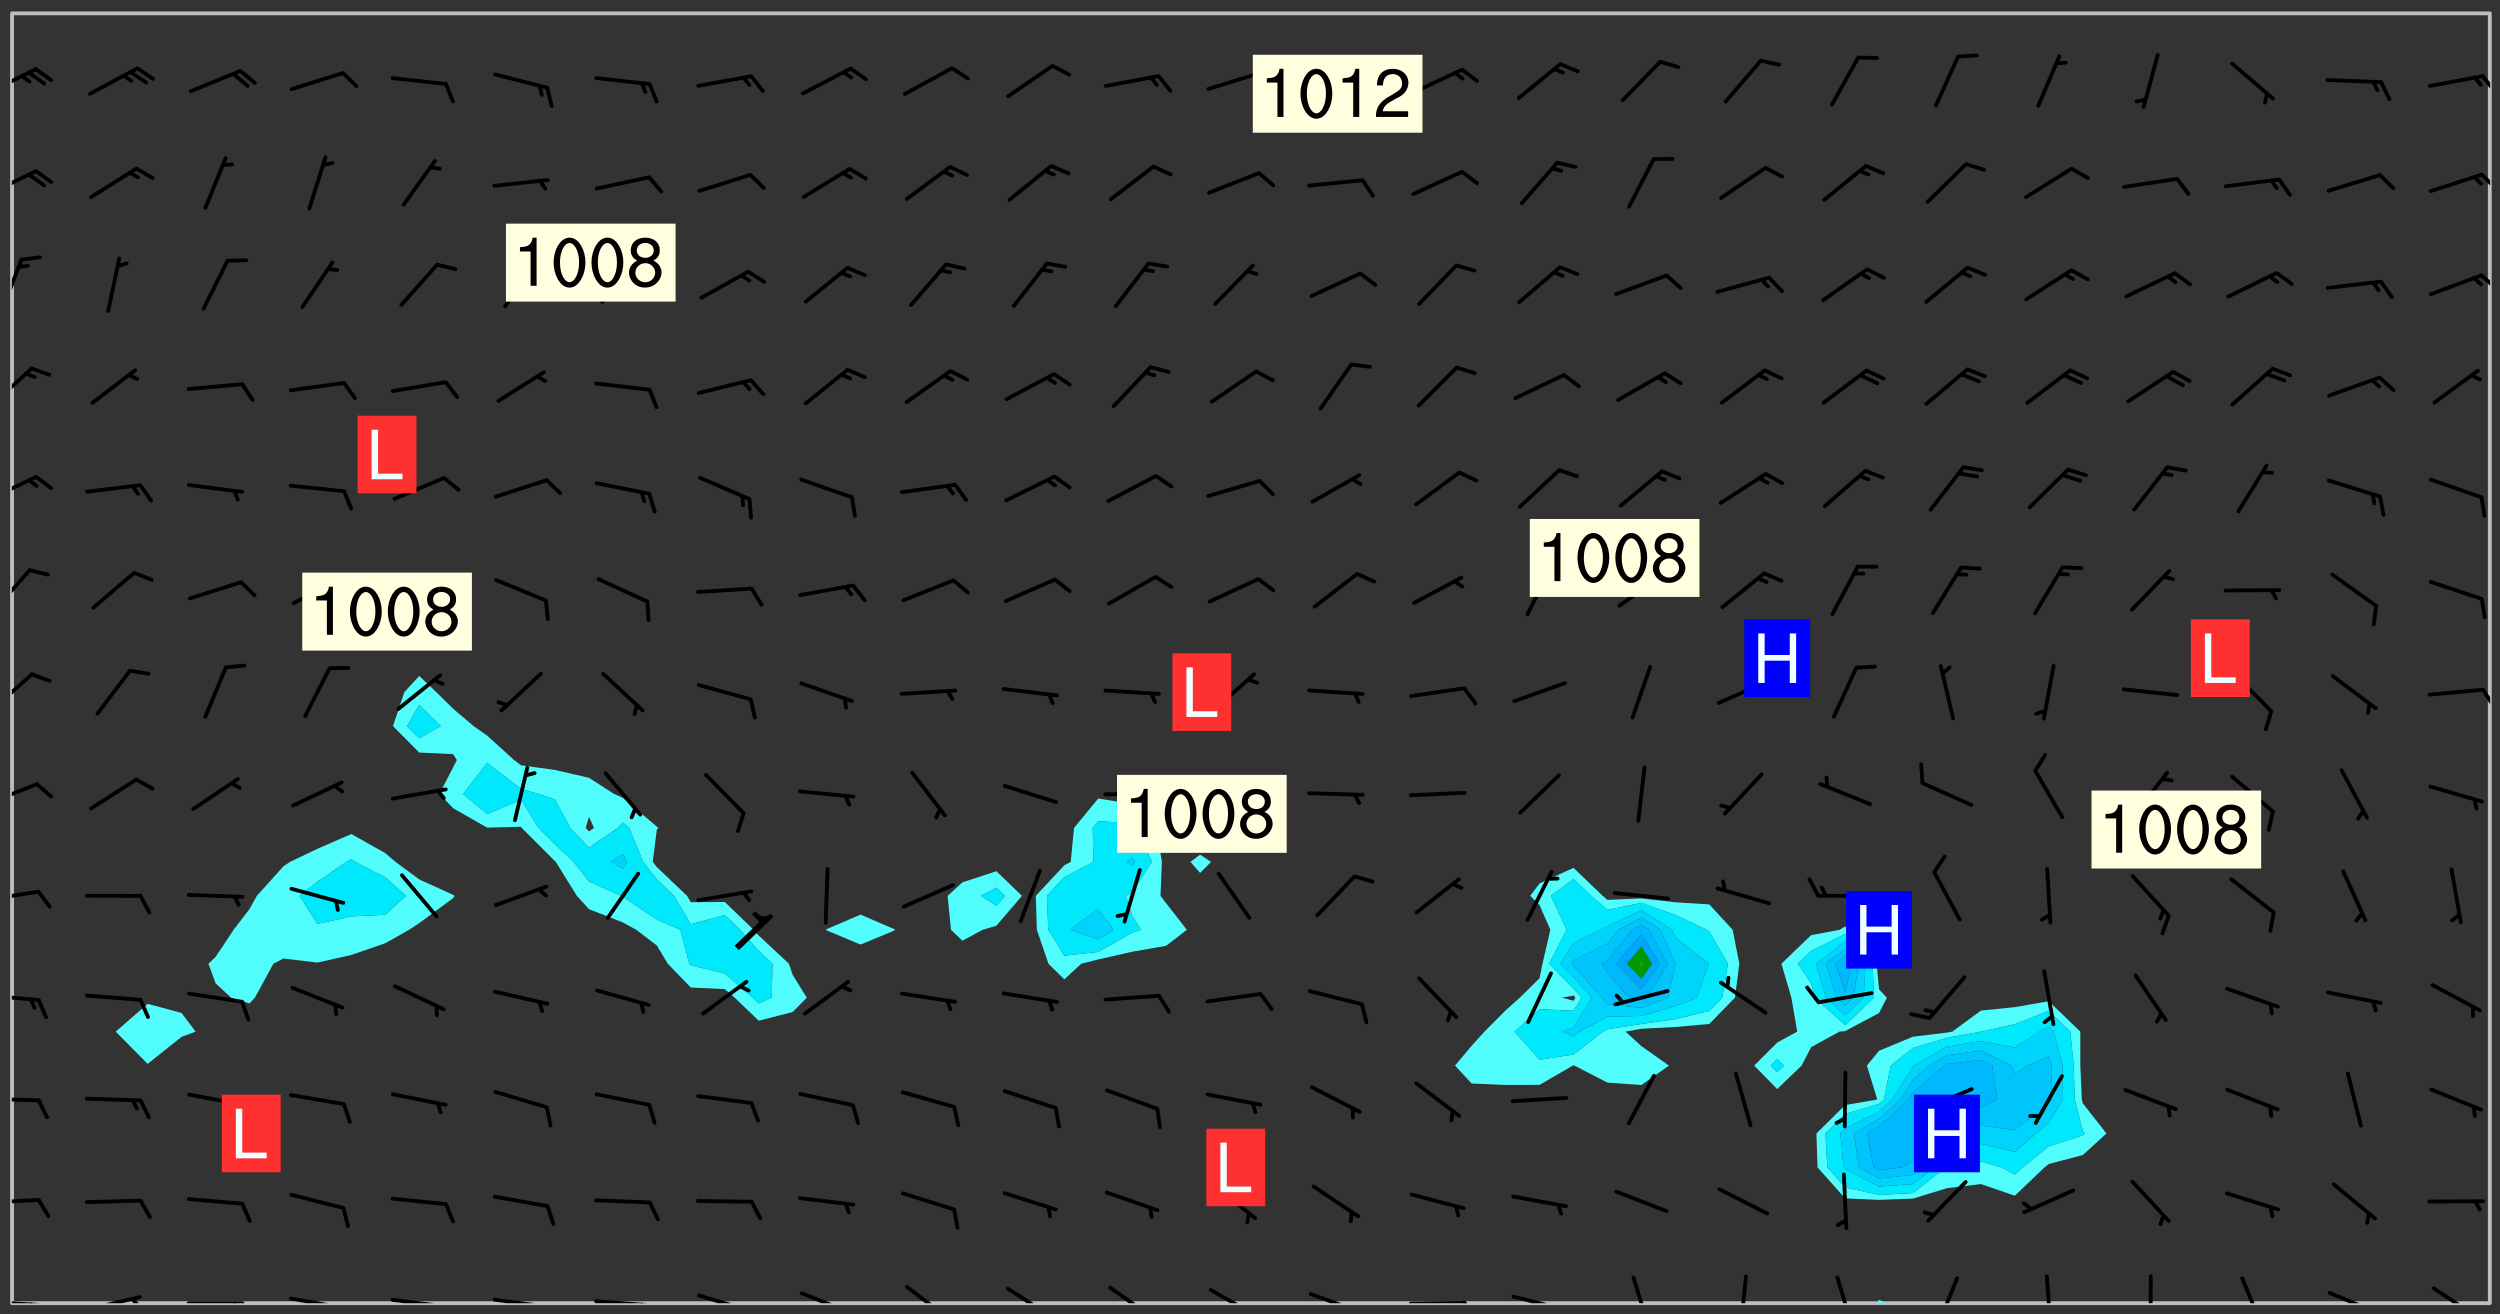 <svg xmlns="http://www.w3.org/2000/svg" role="img" xmlns:xlink="http://www.w3.org/1999/xlink" viewBox="142.45 309.95 326.84 171.84"><rect x="142.45" y="309.95" width="326.84" height="171.84" fill="#333333" stroke="none"/><defs><clipPath id="a"><path d="M144 311.672h1v168.656h-1zm0 0"/></clipPath><clipPath id="b"><path d="M144 311.672h324v168.656H144zm0 0"/></clipPath><clipPath id="c"><path d="M387 479h3v1.328h-3zm0 0"/></clipPath><clipPath id="d"><path d="M467 311.672h1v168.656h-1zm0 0"/></clipPath><clipPath id="e"><path d="M144 479h4v1.328h-4zm0 0"/></clipPath><clipPath id="f"><path d="M146 480h2v.328h-2zm0 0"/></clipPath><clipPath id="g"><path d="M153 479h8v1.328h-8zm0 0"/></clipPath><clipPath id="h"><path d="M159 479h2v1.328h-2zm0 0"/></clipPath><clipPath id="i"><path d="M166 480h9v.328h-9zm0 0"/></clipPath><clipPath id="j"><path d="M172 480h2v.328h-2zm0 0"/></clipPath><clipPath id="k"><path d="M180 479h8v1.328h-8zm0 0"/></clipPath><clipPath id="l"><path d="M186 480h2v.328h-2zm0 0"/></clipPath><clipPath id="m"><path d="M193 479h8v1.328h-8zm0 0"/></clipPath><clipPath id="n"><path d="M199 480h2v.328h-2zm0 0"/></clipPath><clipPath id="o"><path d="M206 479h9v1.328h-9zm0 0"/></clipPath><clipPath id="p"><path d="M212 480h2v.328h-2zm0 0"/></clipPath><clipPath id="q"><path d="M220 479h8v1.328h-8zm0 0"/></clipPath><clipPath id="r"><path d="M226 480h2v.328h-2zm0 0"/></clipPath><clipPath id="s"><path d="M233 479h8v1.328h-8zm0 0"/></clipPath><clipPath id="t"><path d="M239 480h2v.328h-2zm0 0"/></clipPath><clipPath id="u"><path d="M247 478h8v2.328h-8zm0 0"/></clipPath><clipPath id="v"><path d="M260 477h7v3.328h-7zm0 0"/></clipPath><clipPath id="w"><path d="M273 478h8v2.328h-8zm0 0"/></clipPath><clipPath id="x"><path d="M287 478h7v2.328h-7zm0 0"/></clipPath><clipPath id="y"><path d="M300 478h8v2.328h-8zm0 0"/></clipPath><clipPath id="z"><path d="M313 478h8v2.328h-8zm0 0"/></clipPath><clipPath id="A"><path d="M319 480h1v.328h-1zm0 0"/></clipPath><clipPath id="B"><path d="M326 480h9v.328h-9zm0 0"/></clipPath><clipPath id="C"><path d="M333 480h3v.328h-3zm0 0"/></clipPath><clipPath id="D"><path d="M340 479h8v1.328h-8zm0 0"/></clipPath><clipPath id="E"><path d="M346 480h2v.328h-2zm0 0"/></clipPath><clipPath id="F"><path d="M355 476h4v4.328h-4zm0 0"/></clipPath><clipPath id="G"><path d="M369 476h2v4.328h-2zm0 0"/></clipPath><clipPath id="H"><path d="M382 476h3v4.328h-3zm0 0"/></clipPath><clipPath id="I"><path d="M395 476h4v4.328h-4zm0 0"/></clipPath><clipPath id="J"><path d="M409 476h2v4.328h-2zm0 0"/></clipPath><clipPath id="K"><path d="M423 476h1v4.328h-1zm0 0"/></clipPath><clipPath id="L"><path d="M435 476h4v4.328h-4zm0 0"/></clipPath><clipPath id="M"><path d="M446 478h8v2.328h-8zm0 0"/></clipPath><clipPath id="N"><path d="M460 478h7v2.328h-7zm0 0"/></clipPath><clipPath id="O"><path d="M144 466h4v2h-4zm0 0"/></clipPath><clipPath id="P"><path d="M144 453h4v2h-4zm0 0"/></clipPath><clipPath id="Q"><path d="M144 439h4v2h-4zm0 0"/></clipPath><clipPath id="R"><path d="M144 426h4v2h-4zm0 0"/></clipPath><clipPath id="S"><path d="M144 412h4v4h-4zm0 0"/></clipPath><clipPath id="T"><path d="M144 397h3v7h-3zm0 0"/></clipPath><clipPath id="U"><path d="M466 399h2v4h-2zm0 0"/></clipPath><clipPath id="V"><path d="M144 384h3v6h-3zm0 0"/></clipPath><clipPath id="W"><path d="M144 372h4v4h-4zm0 0"/></clipPath><clipPath id="X"><path d="M144 357h3v7h-3zm0 0"/></clipPath><clipPath id="Y"><path d="M144 343h2v8h-2zm0 0"/></clipPath><clipPath id="Z"><path d="M466 345h2v3h-2zm0 0"/></clipPath><clipPath id="aa"><path d="M144 332h4v4h-4zm0 0"/></clipPath><clipPath id="ab"><path d="M466 332h2v3h-2zm0 0"/></clipPath><clipPath id="ac"><path d="M144 318h4v5h-4zm0 0"/></clipPath><clipPath id="ad"><path d="M466 319h2v4h-2zm0 0"/></clipPath><g id="ae" clip-path="url(#clip1)"><path fill="#fff" fill-opacity="0" fill-rule="evenodd" d="M0 0h1000v1000H0zm0 0"/><path fill="#d3d3d3" fill-opacity="0" fill-rule="evenodd" d="M162.152 355.867l-.234.293.059.234.117.172.176.234.293.348.113.059.117-.172.059-.234.176-.176.465-.176h.699l.234.293.289.816.059.176.176.23.352.234.699.699.172.176.234.348.234.41.289.582.41.465.23.234.234.176.117.23.176.293.172 1.164v.234l.059.289.059.117.117.117.348.41.117.172.176.176.176.234.117.172.172.352.059.234.234.406.234-.059-.176.176-.059.93h-.582l-.234-.113-.348.113-.117.117-.059.293-.059.176-.117.172-.465.293-.059.234-.059.113v.645l.059.172v.41l.059.059v.406l.059.406.117.176.059.059.23.641-.059.293v.699l-.059.582v.234l-.059.23-.055.352v1.922l.055.117h.426l-.367.117-.023.352.891 1.168 1.742.539 1.34.359v.539l.09.809.535.715 1.52.27.891-.086.09 1.164.535.18 1.16-.18 2.055-.984 1.16-.363 1.879-.176 1.695-.18-.18.719-1.516.086-1.25.09-.805.27-1.074.809.27.719.535.898-.18.625-.266.809.266 1.078.625.898.805.18 1.25-.18-.266.723.098.504.055.293v.172l.059.293v.406l.176.117.352.117h.406l.293-.176.113-.117.059-.117.117-.23.059-.176.352-.465.23-.176.176-.059.176.059.059.176.117.988.055.469.059.172.117.234.176.059.816.059h.289l.117.234.059.406.059.352v1.105l.117.293.117.348.289.699.176.352.582.754.352.176.172.059.469.234.641.465.348.234.293.176.293.055.23.062.816.348.293.176.113.172.352.352.117.176.523.641v.289l.059.352v.348l.059.352.059.289.117.059.172.059h.176l.582.234.176.117.176.289.176.234.113.234.293.23.117.117v.41l.059.055.289.234.234.117.059.117.117.172.059.117.23.234.059.176.234.059.117.059-.117.113-.059.117v.117l-.117.293-.117.289v.582l.176.117.117.059.059.117.117.117.113.059.176.348.059.352.059.406v.176l-.059.176-.117.699v.172l.117.176.293.293h.406l.176.117.117.172.117.293v.234h-.527l-.23-.234h-.234l-.176.059-.059.699.059.348.117.176.176.41.117.23.289.469.176.055h.523l.234.059.758.641.059.293v.234l.059.059.23.348v.352l-.117.172v.293l.293.289.293.176.172.059.293.176.293.117.582.406.289.234.293.176.219.16.016.012.23.176.641.523.176.234.117.176.176.176.113.172v.641l.117.176.469.117.582.117.234.059.23.113.293.117.113.059.586.352.289.172.176.062.176.055.176.059.699.352.289.176.234.055.289.176.234.117.641.406.293.117.172.059.234.059.41.059.23.059.234.117.059.172-.41.176.469.059.059.293.113.234.176.055.234.059.176.059.406.117.641.234.117.172.059.234v.176l-.059.117-.059.406.234.234.117.059.348.117.641.23.176.117.289.117.176.176.234.465.582 1.105.176.176.348.176.176.117.352.117 1.047.523.234.059.465.113.293.059.465.176.758.582.234.234.348.465.176.176.289.234.816.699.293.176.289.289.293.176.293.289.695.641.176.176.293.234.289.234.469.289.641.582.348.234.234.293.348.348.352.465.934.992.348.406.117.176.234.059.113.117.645.176.23.113.234.059.293.176.23.117.934.699.406.406.234.176.406.176.234.117.816.348.348.234.234.117.293.289.23.117.758.352.352.172.23.059.293.117.234.059.871.176h.816l.469.23.172.059.875.699.465.117.293.059.176.059.23.059.469.059.348.059.352.059.406.059h.293l.172.059v.23l.176.176h.293l.348.059.352.059.699.117h.641l.465-.234.293-.176.172-.117.41-.172.289-.176.934-.465.469-.293.523-.293.465-.172.465-.176 1.051-.465.289-.117.41-.117.289-.117.527-.176 1.516-.699.582-.348.289-.059.293-.059.348-.117.875-.23.352-.117h.113l.234-.059.875-.234.234-.059h.812l.352-.059.816-.117.172-.059.352-.055.293-.059.23-.059.816-.176.176-.059h.348l.234-.059.465-.117.758-.172.234-.059h.348l.41-.117.289-.059 1.285-.059h.289l.41-.059.23-.059h.176l.875-.117h.406l.41-.117h.348l.352-.113.871-.059h1.75l1.047.289.41.117.289.117.352.117.289.117 1.051.172.289.059h.293l.293.059.172.059.41.059.172.059.117.059h.117l.117.059.352.059h.113l.41.066 1.922.395 1.926.395 1.52.449 1.695.719 2.145.805 1.605-.719 1.43-.805 1.16-1.078 1.25-.449 3.035-.719 1.875-.359 2.145-1.348 2.234-1.254 2.5-1.258 1.695-.449 1.785-.18 1.16-.27.625.539 1.34-.27.715-.988.984-1.344.445-.18.805-.359 1.875-.539 1.785-.449 1.25-.27 1.16-.09 1.699-.09 1.961-.27 1.25-.09h.539l.625-.09h.891l2.145-.18 2.41-.18 2.59-.09 1.695.18 1.609.09 1.43.359 1.16.719 1.875.988 1.16 1.527.266.715.629.09.355.898.535.539.535 1.527 1.074.359h.535l-.805.535.09 1.707.715 2.695.891.805.895.988.715 1.258 1.785.539 1.52-.18.355 1.344 1.609-.805.98-.539.27.27.316-.215.219-.145.801.449.449-.359h.355l.535-.27.539-.719.535-.27.625-.988 1.16.449.84.371 1.395.617 1.695-.18h1.605l1.785.09.18-1.707.535-1.344.805.27.492.848.402.406-.09.539v.359l.715.449.711-.27h1.43l.359.988.445 1.258.715 1.344 1.25.629 1.695.629.715-.18.18-.539.98-.09.449.359.086 1.258-.266.629-.535.18v.539l.715.984.266.539.984.988.801 1.078-.266.359-.09.898-.625 2.332-.355 2.066-.09 1.793-.18.719-.09.539v1.438l-.98 1.883-.359 1.707-.535.898-.805 1.168-.266.539 2.055 1.254.086.359-.355.539-.09-.18v.809l.09 1.438-.445.715-1.074.094-.266.715.535.898.805.719 1.16.809 1.34.27.445.359-.355.449-1.789-.09-1.25-.449-.715-.719-.625-.09-.176 3.59-.188 1.309h89.359V311.703h-55.27v49.082l.762.125 3.289.543 2.023 2.836v2.754l2.352.332 2.348.332h4.051l-1.379 4.16-2.023.707-2.023.703-.543.344-2.594 1.617-.188.117-2.023-2.078-.73-2.742-2.672-2.078-1.375-3.5-.066-.082-1.957-2.672 2.75-1.418v-49.082H294.422v91.414l.117.031.133.012.074.074.105.047.09.059.086.059.09.059.297.297.059.09.031.117.027.117.016.137-.031.117-.059.09-.059.086-.043.105-.047.102-.027.121v.145l.176.27.148.148.074.086.074.074.043.105.062.09.059.086.043.105.059.09.047.102.043.105.059.086.117.18.074.074.062.086.059.09.043.105.059.09.059.086.062.09.059.09.043.102.117.18.074.074.059.086.074.074.09.059.105.047h.148l.133-.016.133.016.102-.047.074-.074.047-.102-.016-.133v-.148l-.047-.105-.027-.117-.047-.102-.027-.121-.043-.102-.062-.09-.043-.102-.043-.105-.031-.117-.016-.133-.012-.137.086-.059.059-.086.121-.031.043.105.016.133v.117l.059.102.059.09.09.059.148.148.059.09.043.105-.012.102.086.059.105.047.086.059.09.059.074.074-.117.027-.105.047-.086.059-.074.074-.059.09-.062.086-.027.121-.047.102-.043.105-.031.117-.012.133-.016.133v.148l.027.117.047.105.043.102.059.09.074.074.09.059.074.074.09.059.059.09.043.105.047.102.117.031.133.016h.148l.117-.031.105.043.043.105.047.102.027.121L299.5 410l.027.117.031.121.027.117.105.043.102.047.133-.016.148.148.062.086.074.074.07.074.09.062.105.043.102.043.117.031.137.016.117-.031.074-.074.027-.117-.012-.133-.031-.121-.027-.117.043-.105h.117l.09.062.117.027h.148l.133.016h.148l.133.016.133-.016h.148l.133-.016.133-.012.137.012.117-.027.133-.016.191-.059-.059.176-.016.133-.027.121-.016.133-.059.086-.133.016-.105.047-.105.043-.117.031-.117.027-.266.031h-.148l-.133.016-.074.074.059.086.148.148.117.18.074.07.09.062.09.059.086.059.09.059.102.043.105.062.105.043.086.059.105.047.102.043.18.117.059.09-.043.102-.047.105.016.133.223.223.059.09.043.102.031.121.043.102.016.133.031.117.012.137.031.117.148.148.102.043.105.043.117.031.133.016.137.016h.117l.117-.031.09-.059.043-.105.047-.102.043-.105.031-.117.012-.133v-.148l-.012-.133-.016-.133-.031-.117-.043-.105-.047-.105-.043-.102-.043-.105-.016-.133.016-.133.027-.117.031-.117.027-.121.047-.102.09-.059.086-.062.074-.074.09-.059.223-.223.059-.086.074-.074.117-.18.059-.086v-.148l-.074-.074-.102-.047-.105-.043-.102-.043-.059-.09-.047-.105-.027-.117.09-.059.117-.031.102-.043.18-.117.148-.148.012-.133-.012-.105-.09-.059-.133.016h-.148l-.133.016-.133-.016-.121-.031-.086-.059-.074-.074-.059-.09-.062-.086-.117-.18-.059-.086.031-.121.086-.059.121-.031.059-.086v-.121l-.031-.117-.059-.09-.059-.086-.047-.105-.027-.117-.016-.133.059-.09.074-.074.09-.059.117-.18.074-.074.059-.086.148-.148.121-.031.133-.016.133.016.074.074.043.105.016.133-.031.117-.117.031-.133.012-.148.148-.043.105-.047.102-.027.121-.031.117v.148l.031.117.043.105.059.09.074.07.074.074.117.031.121.027.117-.027.133-.016h.117l.09.059.074.074.047.105.059.086.102.047.133.016.105.043.086.059-.012.105-.074.074-.18.117-.059.09-.09.059-.07.074-.074.074-.062.09-.027.117-.016.133.016.133-.016.133v.148l.016.133.027.117.031.121.074.074.09.059.086.059.09.059.117.031v.086l-.102.047-.09.059-.266.031-.117.027h-.148l-.105.043-.102.047-.059.09-.062.234-.012.133-.031.121-.016.133v.293l-.012.133.012.137.016.133.133.016.133.012.121.031.086.059.074.074.047.105.043.102.016.133v.445l-.016.133v.445l.031.266.027.117.016.133.031.117.086.211.031.266v.148l-.031.117-.027.117-.031.121-.027.117-.031.117-.031.121-.012.133-.016.133.09.059.117-.031.102.016.047.105-.031.266v.441l-.043.105-.047.105-.043.102-.043.105-.059.086-.031.121-.043.117-.031.117-.016.133.016.133.059.09.105.047.086.059.059.086-.012.137-.031.117-.043.102v.445l-.016.133v.148l-.031.117-.043.105-.027.117-.047.105-.043.102-.031.121-.027.117-.031.133-.031.117-.027.117-.043.105-.031.117-.031.121-.012.133-.016.133v.297l.027.117v.148l.047.398.027.117.059.09.121.031h.148l.133-.016.059.09v.117l-.059.09-.09.059-.102.043-.105.047-.09.059-.086.059-.137.016-.117-.031-.133-.016-.102.047-.062.086-.012.137-.016.133-.031.117-.027.117-.016.133-.031.121v.297l.016.133.031.117v.148l.012.133v.148l-.027.117-.047.102-.027.121-.031.117-.059.09-.074.074-.102.043-.105.047-.117.027-.121.031-.102-.047.059-.086.105-.047.027-.117.031-.117.027-.121.031-.117v-.148l.016-.133-.031-.117-.043-.105-.105.016-.074.074-.102.043-.09.062-.074.074-.043.102-.016.133-.031.117L304.25 426l-.031.117-.027.117-.031.121-.027.117-.031.117-.043.105-.09.059h-.09l-.117-.031-.031-.086.016-.137-.031-.117v-.148l-.012-.133v-.148l-.062-.234-.027-.121-.043-.102-.047-.105-.059-.086-.059-.09-.043-.105-.062-.086-.148-.148-.07-.074-.105-.047-.105-.043-.102-.043-.297-.297-.09-.074-.086-.059-.105-.043-.09-.062-.086-.059-.105-.043-.09-.059-.086-.062-.074-.07-.105-.047-.086-.059-.105-.043-.09-.062-.102-.043-.105-.043-.086-.059-.105-.047-.105-.043-.102-.047-.09-.059-.102-.043-.105-.043-.09-.062-.117-.027-.133-.016-.133.016H299.75l-.133.016-.117-.031-.09-.059-.074-.074-.09-.059-.102-.047h-.148l-.121-.027-.102-.043-.074-.074-.117-.18-.09-.059-.102-.043-.09-.062-.105-.043-.09-.059-.086-.059-.105-.047-.059-.086-.059-.09-.043-.105-.047-.102-.074-.074-.086-.059-.074-.074-.09-.059-.223-.223-.043-.105-.031-.266.105-.043h.145l.105.043.074.074.09.059.086.059.105.047.09.059.148.148.07.074.148.148.062.086.074.074.086.059.074.074.09.062.09.059.086.059.27.176.102.047.105.043.102.043.047-.074.059-.086.074-.074.07-.074.105.043.074.074.059.09.043.102.047.105.043.105.121.027.117-.027.074-.09.043-.105.059-.09.074-.074.105-.043.117-.027.133.012.09.059.148.148.059.09.043.105.047.102.043.105.043.102.105.047.105.043.133.016.086-.059.059-.09.074-.074.105-.043.117.027.105.047.102.043.105.043.102.047.18.117v.117l-.016.133.016.133.016.137.059.086.102.047.121.027.117.031h.148l.117-.031.059-.09.18-.117.059-.09.074-.074.059-.086.117-.18.18-.117.117.031.09.059.043.074-.016.133v.117l.09.059h.148l.133-.016.133-.012.266-.031.105-.043.117-.031.121-.027.074-.074.07-.074.062-.09-.016-.105-.047-.102-.102-.043-.105-.016-.117.027-.266.031h-.148l-.074-.074-.09-.059-.117-.031-.117-.027-.133-.016h-.148l-.133.016h-.297l-.105-.047-.148-.148-.043-.102-.059-.09.223-.223.086-.059.105-.043.117-.031.133-.016.133.016.137.016.102.043.133-.012.09-.062.102-.043.062-.09-.047-.102-.09-.059-.117-.031-.102-.043-.059-.09-.062-.09v-.117l.016-.133.105-.047.074-.07v-.121l-.09-.059-.031-.117.09-.059.074-.074.043-.105.059-.09.047-.102.016-.133v-.148l-.047-.105-.043-.102-.09-.059-.133-.016-.102-.043-.137-.016-.117-.031h-.445l-.133-.016-.133-.012-.133-.016-.117-.031h-.148l-.133-.016-.133-.012-.266-.031-.121-.043-.086-.059-.074-.074v-.148l.012-.133.105-.047.102-.043.133-.016h.152l.133-.016h.293l.121.031.102.043.09.059.234.062.121-.047.09-.059.102-.043.133-.016.105.043.102.047.133.012.121-.027h.145l.121-.031.117-.027.105-.047.074-.074.086-.059.148-.148.059-.086.047-.105.027-.117.016-.105-.102-.043-.09-.059-.117-.031-.105-.043-.09-.062-.074-.086-.074-.074-.102-.043-.105-.047-.102-.043-.059-.09-.047-.102-.086-.211-.062-.086-.059-.09-.074-.074-.086-.059h-.27l-.117.031-.09.059-.102.043-.133.016-.105-.016-.027-.117-.062-.09-.117-.031-.102-.043-.148-.148-.031-.117-.016-.105.074-.074.18-.117.117-.027.117-.031.137.016.102.043.105.043.102.047.105.043.117.031.133.016.117.027.133.016.105-.016.09-.059-.074-.074-.105-.043-.074-.074-.074-.09-.148-.148-.086-.059-.09-.059-.074-.074-.09-.059-.102-.047-.121-.027-.102-.047-.105-.043-.117-.031-.102-.043-.121-.031h-.148l-.117.031-.105.043-.086.062-.18.117-.086.059-.09.059-.105.047-.086.059-.105.043-.102.043-.105.047-.074.074-.059.09-.059.086-.047.105-.059.086-.074.074-.133-.012-.117-.031h-.117l-.074.074-.09.059-.074.074-.09.059-.086.059-.105.047-.102.043-.137.016-.102-.043-.148-.148-.105-.047h-.086l-.105.047-.102.043-.121.031-.117-.031-.074-.074v-.117l.031-.121.074-.07.059-.09.074-.074.117-.031.105-.043h.293l.133-.016.137-.016.102-.043.09-.059.102-.047.09-.059.133-.012.09.059.133.012.09-.059.086-.059.105-.043.09-.059.086-.062.09-.059.148-.148.059-.086.059-.09.105-.043.133-.016.117.027.121.031.059-.059.059-.09.031-.266.027-.117.105.012.133.016.102-.043.09-.059.059-.09.074-.074.059-.09.047-.102.012-.133-.012-.133-.047-.105-.148-.148-.059-.09-.059-.086-.043-.105v-.445l.016-.133v-.148l.012-.133-.059-.059-.09.059-.102-.043-.18-.117-.086-.059-.062-.09-.059-.09-.074-.074-.086-.059-.121.031-.102.012-.105.047-.086.059-.105.043-.148.148-.09.059-.086.059-.09.062-.105.043-.133.016v-.121l.105-.043.117-.031.074-.07.043-.105v-.148l-.027-.117-.148-.148-.133-.016h-.148l-.117.031-.105.043-.102.043-.09.062-.117.027-.074-.074.012-.133-.043-.102-.043-.105-.09-.059-.117.027-.121.031-.117.031-.102.043-.121.031-.102.043-.105.043-.09.059-.102.016v-.117l.016-.133-.059-.09-.074.043-.148.148-.059.09-.074.074-.047.105-.043.102-.074.074-.059.09-.074.074-.059.086-.074.074-.09.062-.074.07-.074.074-.102.016-.133.016-.105-.043v-.121l.148-.148.043-.102.059-.09.047-.102.043-.105.059-.09.031-.117.043-.102.031-.121.027-.117.047-.105.043-.102.043-.105.074-.07.09-.062.09-.059.102-.043h.297l.266-.031.105-.043-.074-.074-.117-.031-.105-.043-.09-.059-.102-.047-.09-.059-.102-.043-.105-.043-.09-.062-.086-.059-.105-.043-.102-.043-.121-.031-.117-.031-.102-.043L297.5 410.25l-.102-.043-.09-.059-.043-.105-.016-.133.102-.043.133-.016.137.016.133-.016.102-.043.059-.09.016-.105-.09-.059-.074-.074-.102-.043-.09-.059-.148-.148-.043-.105-.016-.133v-.293l-.059-.09-.09-.059-.074-.074-.043-.105-.031-.117-.059-.09-.074-.074-.117-.027-.074-.074-.09-.059-.09-.062-.086-.059-.074-.074-.059-.086-.047-.105-.086-.059-.148-.148-.195-.059-.133.016-.102.043-.074.074-.047.102-.043.105-.059.09-.059.086-.297.297-.09.059h-.086l-.062-.086-.043-.105.031-.117.059-.09.027-.117-.012-.133-.09-.062-.105.047-.117.027-.117.031-.27.176-.102.047-.117.027-.105.047-.09.059-.102.043-.059-.086-.047-.105.016-.133.047-.105.07-.074.074-.07.059-.09v-.148l-.043-.105h-.238l-.102.047-.031.117-.027.117-.031.121-.074.043-.133.016-.074-.047-.043-.102-.043-.105-.047-.102-.043-.105-.121.031-.102.043-.133.016-.117.031-.105.043-.09.059-.102.047-.121.027-.133.016-.102-.043-.059-.09-.047-.105-.043-.102-.043-.105v-.117l.059-.09.086-.059.18-.117.102-.047.105-.043.105-.059.102-.043.09-.062.102-.043.105-.059.102-.047.09-.059.105-.043.102-.043.09-.062.102-.043.137-.016.117.031.102.043.121.031.102.043.105.047.102.043.105.043.102.047.105.043.102.043.105.047.086.059.105.043.117.031.105.043.102.047.09.059.105.043.102.043.105.047.117.027.102.047.121.027h.148l.086-.059.016-.102.059-.09-.027-.117-.074-.074-.117-.18-.074-.074-.09-.074-.18-.117-.086-.059-.105-.043-.102-.047-.27-.176-.059-.09-.074-.074-.059-.09-.043-.102-.031-.117-.016-.137v-.562l-.012-.133-.016-.133-.031-.117-.016-.133-.012-.133-.031-.121-.223-.223-.059-.086-.016-.105.031-.117.133-.016v-91.414H172.992v1.453l-.059.234-.352 1.051-.172.523-.117.348-.176.41-.117.172-.234.293-.23.059h-.352l-.117.059-.23.406v.293l.117.176.23.23.117.234.641.758.293.465.176.234.23.352.234.348.641.816.176.465.172.41.117.695.176.469.117 1.398.059.465v.875l.117 1.047v4.781l-.059.465-.352 1.281-.176.523-.113.41-.352.93L172.934 336l-.234.582-.117.176-.172.348-.176.406-.352.816-.059.293-.113.293-.117.289-.059.176-.117.875-.059.406-.059.117-.059.176-.059.172-.23.527-.117.172v.234l-.117.234-.059.172-.176.586v.289l-.059.176v.293l-.059.113-.059.527v.172l-.055.234v2.621l-.176.816-.117.176-.176.234-.117.172-.113.234-.586.934-.23.289-.293.465-.176.234-.289.352-.352.699-.113.23-.176.41-.176.23-.406.527-.816.699-.293.172-.289.234-.176.117-.176.176-.523.406-.527.176-.172.176-.234.055-.641.176h-.758m12.211 31.023l-1.074.449.359.895 1.25-.715.445-.539-.98-.09"/><path fill="#d3d3d3" fill-opacity="0" fill-rule="evenodd" d="M201.508 416.598h-.895l.449.629.98.359.805-.09.445-.988-.176.09-.715-.355-.895.355m154.621 59.07l-.059-.523v-.293l.113-.293.059-.23.469-.469h.113l.117-.113.117-.059h.176l.234-.059h.348l.234.059.117.059.23.172.059.176.117.582v.293l-.117.176-.172.289-.176.176-.527.523-.23.234-.117.059h-.176l-.117-.059-.406-.293-.176-.117-.117-.059-.059-.113-.055-.117m6.641-10.957l-.059-.172v-1.109l.059-.172.176-.059.172-.059h.176l.234-.059.117.059.059.699-.059.172-.117.176-.117.059-.234.523-.113.059h-.234l-.059-.117m9.613-14.391l-.117-.176v-.699l.293-.875.117-.172.176-.352.113-.23.117-.293.352-.758.117-.23.172-.234h.176l.117-.059h.641l.117.059.234.234.172.113.352.293.117.117.113.176v.113l.117.059.117.117v.699l-.059.176v.23l-.059.176-.348 1.051-.117.23-.117.234-.117.059-.23.234-.641.289h-.875l-.41-.117-.641-.465"/><path fill="none" stroke="#bebebe" stroke-linecap="round" stroke-linejoin="round" stroke-miterlimit="10" stroke-width=".5" d="M467.957 311.695H144.027v168.625h323.93v-168.625"/><g clip-path="url(#a)"><path fill="#fff" fill-opacity="0" fill-rule="evenodd" d="M144 475.891v4.438h.004H144V311.672h.004H144v164.219"/></g><g clip-path="url(#b)"><path fill="#fff" fill-opacity="0" fill-rule="evenodd" d="M144.004 480.328V311.672h17.75V441.191l-4.18 3.629 4.18 4.219 4.438-3.539 1.832-.68-1.832-2.441-4.438-1.188V311.672h26.629v107.312l-4.438 1.938-3.582 1.707-.855.578-3.48 3.863-.961 1.73-2.078 2.707-2.359 3.555-.926.883.926 2.547 2.035 1.891 2.402.75.707-.75 2.418-4.438 1.316-.68 4.438.527 4.438-.996 4.438-1.535 3.109-1.754 1.332-.875 4.438-3.27.184-.293-.184-.125-4.438-2.02-3.102-2.297-1.34-1.141-4.438-2.504v-107.312h8.879v86.652l-1.953 2.113-1.484 4.438 3.438 3.461 4.438.207.484.773-.484.945-1.801 3.492 1.801 1.863 4.438 2.539 4.438-.113.094.148 4.348 4.348.098.09 2.754 4.441 1.586 1.742 4.438 1.742 1.742.953 2.695 2.059 1.426 2.379 3.012 3.113 4.441.207 1.297 1.117 3.141 3.016 4.438-1.137 1.844-1.879-1.844-2.98-.488-1.457-3.949-3.684-.668-.754-3.77-3.637-4.441.031-.492-.832-3.945-3.75-.539-.691.539-4.25.23-.188-.23-.168-4.438-3.758-1.16-.512-3.277-2.113-4.438-1.023-4.441-.609-.914-.691-3.523-3.199-1.77-1.242-2.668-2.262-2.215-2.176-2.223-2.113v-86.652h57.695v117.848l-4.438 1.902-.094.086.094.078 4.438 1.852 4.441-1.848.062-.082-.062-.066-4.441-1.922V311.672h17.754v112.172l-4.438 1.457-1.938 1.77.441 4.438 1.496 1.426 2.645-1.426 1.793-.531 3.348-3.906-3.348-3.227V311.672h13.316v102.676l-3.164 3.844-.434 4.438-.84.445-3.727 3.996.141 4.438 1.512 4.438 2.074 2.043 2.215-2.043 2.223-.559 4.438-1.012 4.438-.773 2.707-2.094-2.707-3.477-.738-.961.184-4.441-.719-4.438-3.164-3.129-4.438-.715V311.672h13.316V421.684l-1.258.945 1.258 1.449 1.434-1.449-1.434-.945V311.672h48.82v111.742l-4.438 2.031-1.223 1.625 1.223 1.219 1.41 3.219-1.027 4.438-.383 1.895-2.582 2.543-1.855 1.656-2.766 2.781-1.676 1.848-2.176 2.594 2.176 2.344 4.441.188 4.438-.008 4.344-2.523.094-.027.117.027 4.32 2.227 4.441.312 3.602-2.539-3.602-2.539-2.082-1.902 2.082-.375 4.438-.23 4.438-.398 3.352-3.434.574-4.438-.875-4.438-3.051-3.32-4.438-.277-4.438-.508-4.441.195-.617-.527-3.82-3.656V311.672h35.508V431.062l-.707.445-3.73.695-3.891 3.742 1.305 4.438.762 4.438-2.617 1.43-3.012 3.012 3.012 3.07 3.191-3.07 1.25-2.406 3.695-2.035.742-.07 4.438-2.363 1.023-2.004-1.023-1.094-.312-3.344-3.734-4.438-.391-.445V311.672h26.629v129.18l-4.438.766-4.438.457-3.738 2.746-.703.129-4.438.535-4.438 1.84-1.59 1.938 1.359 4.438-4.207.727-3.75 3.711.145 4.438 3.605 4.047 4.438.199 4.438-.168 4.438-1.363 4.441-.535 4.438 1.523 3.875-3.703.562-.449 4.438-1.16 3.098-2.828-3.098-3.957-.121-.48-.195-4.438-.004-4.441-4.117-3.969V311.672h57.695v168.656h-78.949l-.938-.441-.246.441H144.004"/></g><path fill="#50fcfc" fill-rule="evenodd" d="M161.754 449.039l-4.18-4.219 4.18-3.629 4.438 1.188 1.832 2.441-1.832.68-4.438 3.539m8.875-10.547l-.926-2.547.926-.883 2.359-3.555 2.078-2.707.961-1.73 3.48-3.863.855-.578 3.582-1.707 4.438-1.938v3.293l-.656.352-3.781 2.59-2.34 1.852 2.34 3.668 4.438-.977 4.438-.223 2.719-2.469-2.719-2.418-3.926-2.023-.512-.352v-3.293l4.438 2.504 1.34 1.141 3.102 2.297 4.438 2.02.184.125-.184.293-4.438 3.27-1.332.875-3.109 1.754-4.438 1.535-4.438.996-4.438-.527-1.316.68-2.418 4.438-.707.75-2.402-.75-2.035-1.891"/><path fill="#00e8fc" fill-rule="evenodd" d="M183.945 430.738l-2.34-3.668 2.34-1.852 3.781-2.59.656-.352.512.352 3.926 2.023 2.719 2.418-2.719 2.469-4.438.223-4.438.977"/><path fill="#50fcfc" fill-rule="evenodd" d="M197.262 408.336l-3.438-3.461 1.484-4.438 1.953-2.113v3.773l-1.594 2.777 1.594 1.602 2.812-1.602-2.812-2.777v-3.773l2.223 2.113 2.215 2.176 2.668 2.262 1.77 1.242v3.574l-3.148 4.062 3.148 2.633 4.438-1.891 2.281 3.695 2.16 2.156 2.426 2.281 2.012 2.559 4.199 1.883.238.117 4.438 2.996 3.062 1.324 1.176 4.438.199.207 4.441 1.078 3.656 3.152.781.754 1.695-.754.105-4.438-1.801-1.68-2.445-2.758-1.992-1.926-4.441 1.199-2.191-3.711-2.246-2.137-1.801-2.305-1.82-4.438-.816-.715-.688.715-3.75 2.594-2.449-2.594-1.988-3.703-2.145-.734-2.297-.648-4.438-3.414v-3.574l3.523 3.199.914.691 4.441.609 4.438 1.023v5.117l-.434 1.434.434.457.66-.457-.66-1.434v-5.117l3.277 2.113 1.16.512 4.438 3.758.23.168-.23.188-.539 4.25.539.691 3.945 3.75.492.832 4.441-.031 3.77 3.637.668.754 3.949 3.684.488 1.457 1.844 2.98-1.844 1.879-4.438 1.137-3.141-3.016-1.297-1.117-4.441-.207-3.012-3.113-1.426-2.379-2.695-2.059-1.742-.953-4.438-1.742-1.586-1.742-2.754-4.441-.098-.09-4.348-4.348-.094-.148-4.438.113-4.438-2.539-1.801-1.863 1.801-3.492.484-.945-.484-.773-4.438-.207"/><path fill="#00e8fc" fill-rule="evenodd" d="M197.262 406.477l-1.594-1.602 1.594-2.777 2.812 2.777-2.812 1.602m8.875 9.91l-3.148-2.633 3.148-4.062 4.438 3.414 2.297.648 2.145.734 1.988 3.703 2.449 2.594 3.75-2.594.688-.715v4.148l-1.531 1.004 1.531.914.531-.914-.531-1.004v-4.148l.816.715 1.82 4.438 1.801 2.305 2.246 2.137 2.191 3.711 4.441-1.199 1.992 1.926 2.445 2.758 1.801 1.68-.105 4.438-1.695.754-.781-.754-3.656-3.152-4.441-1.078-.199-.207-1.176-4.438-3.062-1.324-4.438-2.996-.238-.117-4.199-1.883-2.012-2.559-2.426-2.281-2.16-2.156-2.281-3.695-4.438 1.891"/><path fill="#fff" fill-opacity="0" fill-rule="evenodd" d="M219.453 416.758l-.434 1.434.434.457.66-.457-.66-1.434"/><path fill="#00d4fc" fill-rule="evenodd" d="M223.891 423.543l-1.531-.914 1.531-1.004.531 1.004-.531.914"/><path fill="#50fcfc" fill-rule="evenodd" d="M250.52 431.586l-.094-.078.094-.086 4.438-1.902 4.441 1.922.062.066-.062.082-4.441 1.848-4.438-1.852m16.258-.078l-.441-4.438 1.938-1.77 4.438-1.457V426l-2.031 1.07 2.031 1.297 1.113-1.297L272.711 426v-2.156l3.348 3.227-3.348 3.906-1.793.531-2.645 1.426-1.496-1.426"/><path fill="#00e8fc" fill-rule="evenodd" d="M272.711 428.367l-2.031-1.297L272.711 426l1.113 1.07-1.113 1.297"/><path fill="#50fcfc" fill-rule="evenodd" d="M278.004 431.508l-.141-4.438 3.727-3.996.84-.445.434-4.438 3.164-3.844v2.969l-.723.875.098 4.438-3.812 2.004-2.273 2.438.176 4.438 2.098 3.387 4.438-.496 4.438-2.52 1.152-.371-1.152-1.844-.859-2.594.859-.438 2.559-4.004-1.922-4.438-.637-.625-4.438-.25v-2.969l4.438.715 3.164 3.129.719 4.438-.184 4.441.738.961 2.707 3.477-2.707 2.094-4.438.773-4.438 1.012-2.223.559-2.215 2.043-2.074-2.043-1.512-4.438"/><path fill="#00e8fc" fill-rule="evenodd" d="M279.492 431.508l-.176-4.438 2.273-2.438 3.812-2.004-.098-4.438.723-.875v11.473l-3.68 2.719 3.68 1.238 2.008-1.238-2.008-2.719v-11.473l4.438.25v4.355l-.691.707.691.559.355-.559-.355-.707v-4.355l.637.625 1.922 4.438-2.559 4.004-.859.438.859 2.594 1.152 1.844-1.152.371-4.438 2.52-4.438.496-2.098-3.387"/><path fill="#00d4fc" fill-rule="evenodd" d="M286.027 432.746l-3.68-1.238 3.68-2.719 2.008 2.719-2.008 1.238m4.438-9.559l-.691-.559.691-.707.355.707-.355.559"/><path fill="#50fcfc" fill-rule="evenodd" d="M299.344 424.078l-1.258-1.449 1.258-.945 1.434.945-1.434 1.449m35.504 27.527l-2.176-2.344 2.176-2.594 1.676-1.848 2.766-2.781 1.855-1.656 2.582-2.543.383-1.895 1.027-4.438-1.41-3.219-1.223-1.219 1.223-1.625 4.438-2.031v1.457l-2.965 2.199 2.059 4.438-2.273 4.438 3.18 3.262v.898l-1.531.277 1.531.406.25-.406-.25-.277v-.898l1.055 1.176-1.055 1.707-4.438-.195-3.266 2.926 3.266 3.676 4.438-.684 3.855-2.992.582-.309 4.441-.695 4.438-.625 4.438-1.07 1.695-1.738.742-4.438-2.438-4.199-.332-.238-4.105-1.941-4.438-1.582-4.441.914-2.141-1.828-2.297-2.199v-1.457l3.82 3.656.617.527 4.441-.195 4.438.508 4.438.277 3.051 3.32.875 4.438-.574 4.438-3.352 3.434-4.438.398-4.438.23-2.082.375 2.082 1.902 3.602 2.539-3.602 2.539-4.441-.312-4.32-2.227-.117-.027-.094.027-4.344 2.523-4.438.008-4.441-.188"/><path fill="#00e8fc" fill-rule="evenodd" d="M343.727 448.496l-3.266-3.676 3.266-2.926 4.438.195 1.055-1.707-1.055-1.176-3.18-3.262 2.273-4.438-2.059-4.438 2.965-2.199 2.297 2.199 2.141 1.828 4.441-.914v.961l-4.441 2.125-.941.438-3.496 1.711-1.723 2.727 1.723 1.77 2.395 2.668-2.395 3.875-1.469.562 1.469.617.797-.617 3.641-1.945 4.441-.105 4.438-1.281 2.781-1.105 1.594-4.438-4.375-3.426-.449-1.012-3.988-2.562v-.961l4.438 1.582 4.105 1.941.332.238 2.438 4.199-.742 4.438-1.695 1.738-4.438 1.07-4.438.625-4.441.695-.582.309-3.855 2.992-4.438.684"/><path fill="#00d4fc" fill-rule="evenodd" d="M348.164 437.715l-1.723-1.77 1.723-2.727 3.496-1.711.941-.438 4.441-2.125v.965l-2.992 1.598-1.449 1.801-4.438 2.211-.27.426.27.277 3.738 4.16.699.855 4.441.484 3.477-1.34.961-4.352.031-.086-.031-.023-1.953-4.414-2.484-1.598v-.965l3.988 2.562.449 1.012 4.375 3.426-1.594 4.438-2.781 1.105-4.438 1.281-4.441.105-3.641 1.945-.797.617-1.469-.617 1.469-.562 2.395-3.875-2.395-2.668"/><path fill="#fff" fill-opacity="0" fill-rule="evenodd" d="M348.164 440.105l-1.531.277 1.531.406.25-.406-.25-.277"/><path fill="#00c4fc" fill-rule="evenodd" d="M348.164 436.223l-.27-.277.27-.426 4.438-2.211 1.449-1.801 2.992-1.598v.965l-1.184.633-3.258 4.059-.758.379.758 1.16 2.797 3.277 1.645.293.758-.293 2.664-4.438-2.441-4.438-.98-.633v-.965l2.484 1.598 1.953 4.414.031.023-.031.086-.961 4.352-3.477 1.34-4.441-.484-.699-.855-3.738-4.16"/><path fill="#00b8fc" fill-rule="evenodd" d="M352.602 437.105l-.758-1.16.758-.379 3.258-4.059 1.184-.633v1.203l-3.281 3.867 3.281 3.398 2.398-3.398-2.398-3.867V430.875l.98.633 2.441 4.438-2.664 4.438-.758.293-1.645-.293-2.797-3.277"/><path fill="#00a8fc" fill-rule="evenodd" d="M357.043 439.344l-3.281-3.398 3.281-3.867v1.645l-1.883 2.223 1.883 1.949 1.379-1.949-1.379-2.223v-1.645l2.398 3.867-2.398 3.398"/><path fill="#009800" fill-rule="evenodd" d="M357.043 437.895l-1.883-1.949 1.883-2.223v1.648l-.488.574.488.504.355-.504-.355-.574v-1.648l1.379 2.223-1.379 1.949"/><path fill="#00ac00" fill-rule="evenodd" d="M357.043 436.449l-.488-.504.488-.574.355.574-.355.504"/><path fill="#50fcfc" fill-rule="evenodd" d="M374.793 452.332l-3.012-3.07 3.012-3.012v2.156l-.852.855.852.867.906-.867-.906-.855V446.25l2.617-1.43-.762-4.438-1.305-4.438 3.891-3.742 3.73-.695.707-.445v.992l-4.438 2.211-1.746 1.68 1.746 2.551.508 1.887 3.93 3.594 3.777-3.594-.191-4.438-3.586-3.891v-.992l.391.445 3.734 4.438.312 3.344 1.023 1.094-1.023 2.004-4.438 2.363-.742.07-3.695 2.035-1.25 2.406-3.191 3.07"/><path fill="#00e8fc" fill-rule="evenodd" d="M374.793 450.129l-.852-.867.852-.855.906.855-.906.867m4.441-11.633l-1.746-2.551 1.746-1.68 4.438-2.211v.977l-3.789 2.914 1.273 4.438 2.516 2.301 2.418-2.301.27-4.438-2.688-2.914v-.977l3.586 3.891.191 4.438-3.777 3.594-3.93-3.594-.508-1.887"/><path fill="#00d4fc" fill-rule="evenodd" d="M381.156 440.383l-1.273-4.438 3.789-2.914v.973l-2.523 1.941 1.418 4.438 1.105 1.012 1.062-1.012.727-4.438-1.789-1.941v-.973l2.688 2.914-.27 4.438-2.418 2.301-2.516-2.301"/><path fill="#50fcfc" fill-rule="evenodd" d="M380.066 462.574l-.145-4.438 3.75-3.711 4.207-.727-1.359-4.438 1.59-1.938 4.438-1.84 4.438-.535.703-.129 3.738-2.746 4.438-.457 4.438-.766v1.262l-4.438 1.727-4.398.98-.039.004-4.441.809-4.438 1.332-2.906 2.297-.906 4.438-.625.57-4.438 1.316-2.578 2.551.254 4.438 2.324 2.609 4.438.988 4.438-.238 4.281-3.359.156-.219 4.441-.543 2.719.762 1.719.949.996-.949 3.441-2.742 4.438-1.453.27-.242-.27-.34-1.043-4.098-.137-4.438-.449-4.441-2.809-2.707v-1.262l4.117 3.969.004 4.441.195 4.438.121.48 3.098 3.957-3.098 2.828-4.438 1.16-.562.449-3.875 3.703-4.438-1.523-4.441.535-4.438 1.363-4.438.168-4.438-.199-3.605-4.047"/><path fill="#00e8fc" fill-rule="evenodd" d="M381.348 462.574l-.254-4.438 2.578-2.551 4.438-1.316.625-.57.906-4.438 2.906-2.297 4.438-1.332 4.441-.809.039-.004 4.398-.98 4.438-1.727v2.105l-1.246.602-3.191 2.082-4.438-.84-4.441.707-4.305 2.492-.133.113-2.734 4.324-1.703 1.551-4.438 2.273-.621.613.43 4.438.191.215 4.438 2.309 4.438-.355 2.762-2.168 1.676-2.328 4.441-.754 4.438 1.051 2.781-2.406 1.656-1.402 1.855-3.035-.035-4.438-1.195-4.441-.625-.602v-2.105l2.809 2.707.449 4.441.137 4.438 1.043 4.098.27.34-.27.242-4.438 1.453-3.441 2.742-.996.949-1.719-.949-2.719-.762-4.441.543-.156.219-4.281 3.359-4.438.238-4.438-.988-2.324-2.609"/><path fill="#00c4fc" fill-rule="evenodd" d="M382.566 440.383l-1.418-4.438 2.523-1.941v.977l-1.254.965 1.254 3.637.891-3.637-.891-.965v-.977l1.789 1.941-.727 4.438-1.062 1.012-1.105-1.012"/><path fill="#00b8fc" fill-rule="evenodd" d="M383.672 439.582l-1.254-3.637 1.254-.965.891.965-.891 3.637"/><path fill="#00d4fc" fill-rule="evenodd" d="M383.48 462.574l-.43-4.438.621-.613 4.438-2.273 1.703-1.551 2.734-4.324.133-.113 4.305-2.492 4.441-.707v1.238l-4.441.605-2.34 1.355-2.098 1.816-1.656 2.621-2.781 2.535-3.281 1.902.637 4.438 2.645 1.445 4.438-.469 1.242-.977 3.195-4.434.016-.004 4.426-1.012 4.438.559 4.438-3.465.316-.52.062-4.438-.379-1.199-2.719 1.199-1.719 1.043-.426-1.043-4.012-1.961v-1.238l4.438.84 3.191-2.082 1.246-.602.625.602 1.195 4.441.035 4.438-1.855 3.035-1.656 1.402-2.781 2.406-4.438-1.051-4.441.754-1.676 2.328-2.762 2.168-4.438.355-4.438-2.309-.191-.215"/><path fill="#00c4fc" fill-rule="evenodd" d="M385.465 462.574l-.637-4.438 3.281-1.902 2.781-2.535 1.656-2.621 2.098-1.816 2.34-1.355 4.441-.605v1.238l-4.441.504-.375.219-4.062 3.52-.578.918-3.859 3.516-1.586.922.914 4.438.672.367 2.883-.367 1.555-.855 1.934-3.582 2.504-2.316 4.441-1.117 2.105-1.004-.629-4.438-1.477-.723v-1.238l4.012 1.961.426 1.043 1.719-1.043 2.719-1.199.379 1.199-.062 4.438-.316.52-4.438 3.465-4.438-.559L397 458.137l-.016.004-3.195 4.434-1.242.977-4.438.469-2.645-1.445"/><path fill="#00b8fc" fill-rule="evenodd" d="M387.438 462.574l-.914-4.438 1.586-.922 3.859-3.516.578-.918 4.062-3.52.375-.219 4.441-.504 1.477.723.629 4.438-2.105 1.004-4.441 1.117-2.504 2.316-1.934 3.582-1.555.855-2.883.367-.672-.367"/><g clip-path="url(#c)"><path fill="#50fcfc" fill-rule="evenodd" d="M387.863 480.328l.246-.441.938.441h-1.184"/></g><g clip-path="url(#d)"><path fill="#fff" fill-opacity="0" fill-rule="evenodd" d="M467.996 480.328H468V311.672h-.004H468v168.656h-.004"/></g><path fill="#fff" fill-opacity="0" fill-rule="evenodd" d="M234.938 432.539l4.043 4.219 7.191-6.891-4.043-4.219-7.191 6.891"/><path fill-rule="evenodd" d="M243.227 429.441l.355.371-4.547 4.355-.543-.57 3.242-3.105-.961-1.004.398-.383.438.359.211.145.223.102.246.051.27-.02.312-.102.355-.199"/><g clip-path="url(#e)"><path fill="none" stroke="#000" stroke-linecap="round" stroke-linejoin="round" stroke-miterlimit="10" stroke-width=".5" d="M147.508 480.559l-7.016-.457"/></g><g clip-path="url(#f)"><path fill="none" stroke="#000" stroke-linecap="round" stroke-linejoin="round" stroke-miterlimit="10" stroke-width=".5" d="M146.484 480.492l.504 1.117"/></g><g clip-path="url(#g)"><path fill="none" stroke="#000" stroke-linecap="round" stroke-linejoin="round" stroke-miterlimit="10" stroke-width=".5" d="M160.734 479.52l-6.84 1.617"/></g><g clip-path="url(#h)"><path fill="none" stroke="#000" stroke-linecap="round" stroke-linejoin="round" stroke-miterlimit="10" stroke-width=".5" d="M159.738 479.754l.812.922"/></g><g clip-path="url(#i)"><path fill="none" stroke="#000" stroke-linecap="round" stroke-linejoin="round" stroke-miterlimit="10" stroke-width=".5" d="M174.145 480.328h-7.027"/></g><g clip-path="url(#j)"><path fill="none" stroke="#000" stroke-linecap="round" stroke-linejoin="round" stroke-miterlimit="10" stroke-width=".5" d="M173.121 480.328l.574 1.082"/></g><g clip-path="url(#k)"><path fill="none" stroke="#000" stroke-linecap="round" stroke-linejoin="round" stroke-miterlimit="10" stroke-width=".5" d="M187.406 480.938l-6.922-1.219"/></g><g clip-path="url(#l)"><path fill="none" stroke="#000" stroke-linecap="round" stroke-linejoin="round" stroke-miterlimit="10" stroke-width=".5" d="M186.398 480.762l.379 1.168"/></g><g clip-path="url(#m)"><path fill="none" stroke="#000" stroke-linecap="round" stroke-linejoin="round" stroke-miterlimit="10" stroke-width=".5" d="M200.746 480.77l-6.973-.883"/></g><g clip-path="url(#n)"><path fill="none" stroke="#000" stroke-linecap="round" stroke-linejoin="round" stroke-miterlimit="10" stroke-width=".5" d="M199.73 480.641l.438 1.148"/></g><g clip-path="url(#o)"><path fill="none" stroke="#000" stroke-linecap="round" stroke-linejoin="round" stroke-miterlimit="10" stroke-width=".5" d="M214.059 480.797l-6.965-.938"/></g><g clip-path="url(#p)"><path fill="none" stroke="#000" stroke-linecap="round" stroke-linejoin="round" stroke-miterlimit="10" stroke-width=".5" d="M213.043 480.66l.426 1.152"/></g><g clip-path="url(#q)"><path fill="none" stroke="#000" stroke-linecap="round" stroke-linejoin="round" stroke-miterlimit="10" stroke-width=".5" d="M227.395 480.594l-7.008-.527"/></g><g clip-path="url(#r)"><path fill="none" stroke="#000" stroke-linecap="round" stroke-linejoin="round" stroke-miterlimit="10" stroke-width=".5" d="M226.375 480.516l.492 1.125"/></g><g clip-path="url(#s)"><path fill="none" stroke="#000" stroke-linecap="round" stroke-linejoin="round" stroke-miterlimit="10" stroke-width=".5" d="M240.574 481.328l-6.738-2"/></g><g clip-path="url(#t)"><path fill="none" stroke="#000" stroke-linecap="round" stroke-linejoin="round" stroke-miterlimit="10" stroke-width=".5" d="M239.594 481.039l.242 1.199"/></g><g clip-path="url(#u)"><path fill="none" stroke="#000" stroke-linecap="round" stroke-linejoin="round" stroke-miterlimit="10" stroke-width=".5" d="M253.785 481.629l-6.527-2.602"/></g><g clip-path="url(#v)"><path fill="none" stroke="#000" stroke-linecap="round" stroke-linejoin="round" stroke-miterlimit="10" stroke-width=".5" d="M266.633 482.453l-5.598-4.25"/></g><g clip-path="url(#w)"><path fill="none" stroke="#000" stroke-linecap="round" stroke-linejoin="round" stroke-miterlimit="10" stroke-width=".5" d="M280.094 482.246l-5.887-3.836"/></g><g clip-path="url(#x)"><path fill="none" stroke="#000" stroke-linecap="round" stroke-linejoin="round" stroke-miterlimit="10" stroke-width=".5" d="M293.34 482.352l-5.746-4.047"/></g><g clip-path="url(#y)"><path fill="none" stroke="#000" stroke-linecap="round" stroke-linejoin="round" stroke-miterlimit="10" stroke-width=".5" d="M306.828 482.074l-6.098-3.492"/></g><g clip-path="url(#z)"><path fill="none" stroke="#000" stroke-linecap="round" stroke-linejoin="round" stroke-miterlimit="10" stroke-width=".5" d="M320.398 481.527l-6.605-2.398"/></g><g clip-path="url(#A)"><path fill="none" stroke="#000" stroke-linecap="round" stroke-linejoin="round" stroke-miterlimit="10" stroke-width=".5" d="M319.438 481.18l.172 1.215"/></g><g clip-path="url(#B)"><path fill="none" stroke="#000" stroke-linecap="round" stroke-linejoin="round" stroke-miterlimit="10" stroke-width=".5" d="M333.926 480.289l-7.027.082"/></g><g clip-path="url(#C)"><path fill="none" stroke="#000" stroke-linecap="round" stroke-linejoin="round" stroke-miterlimit="10" stroke-width=".5" d="M333.926 480.289l1.176 2.152"/></g><g clip-path="url(#D)"><path fill="none" stroke="#000" stroke-linecap="round" stroke-linejoin="round" stroke-miterlimit="10" stroke-width=".5" d="M347.133 481.191l-6.812-1.727"/></g><g clip-path="url(#E)"><path fill="none" stroke="#000" stroke-linecap="round" stroke-linejoin="round" stroke-miterlimit="10" stroke-width=".5" d="M347.133 481.191l.582 2.383"/></g><g clip-path="url(#F)"><path fill="none" stroke="#000" stroke-linecap="round" stroke-linejoin="round" stroke-miterlimit="10" stroke-width=".5" d="M358.086 483.684l-2.09-6.711"/></g><g clip-path="url(#G)"><path fill="none" stroke="#000" stroke-linecap="round" stroke-linejoin="round" stroke-miterlimit="10" stroke-width=".5" d="M370.004 483.824l.703-6.992"/></g><g clip-path="url(#H)"><path fill="none" stroke="#000" stroke-linecap="round" stroke-linejoin="round" stroke-miterlimit="10" stroke-width=".5" d="M384.684 483.691l-2.027-6.727"/></g><g clip-path="url(#I)"><path fill="none" stroke="#000" stroke-linecap="round" stroke-linejoin="round" stroke-miterlimit="10" stroke-width=".5" d="M395.664 483.586l2.645-6.512"/></g><g clip-path="url(#J)"><path fill="none" stroke="#000" stroke-linecap="round" stroke-linejoin="round" stroke-miterlimit="10" stroke-width=".5" d="M410.555 483.832l-.508-7.008"/></g><g clip-path="url(#K)"><path fill="none" stroke="#000" stroke-linecap="round" stroke-linejoin="round" stroke-miterlimit="10" stroke-width=".5" d="M423.598 483.844l.039-7.027"/></g><g clip-path="url(#L)"><path fill="none" stroke="#000" stroke-linecap="round" stroke-linejoin="round" stroke-miterlimit="10" stroke-width=".5" d="M438.273 483.578l-2.684-6.496"/></g><g clip-path="url(#M)"><path fill="none" stroke="#000" stroke-linecap="round" stroke-linejoin="round" stroke-miterlimit="10" stroke-width=".5" d="M453.488 481.684l-6.484-2.711"/></g><g clip-path="url(#N)"><path fill="none" stroke="#000" stroke-linecap="round" stroke-linejoin="round" stroke-miterlimit="10" stroke-width=".5" d="M466.488 482.273l-5.852-3.891"/></g><g clip-path="url(#O)"><path fill="none" stroke="#000" stroke-linecap="round" stroke-linejoin="round" stroke-miterlimit="10" stroke-width=".5" d="M147.508 466.828l-7.016.371"/></g><path fill="none" stroke="#000" stroke-linecap="round" stroke-linejoin="round" stroke-miterlimit="10" stroke-width=".5" d="M147.508 466.828l1.266 2.102m12.055-2.012l-7.023.191m7.023-.191l1.211 2.133m12.09-1.738l-7-.598m7 .598l.965 2.258m12.258-1.699l-6.812-1.715m6.812 1.715l.59 2.379m12.812-2.879l-6.988-.715m6.988.715l.926 2.273m12.355-2.016l-6.918-1.23m6.918 1.23l.754 2.332m12.613-2.809l-7.023-.277m7.023.277l1.062 2.211m12.254-2.305l-7.027-.09m7.027.09l1.125 2.18m12.164-1.805l-6.977-.84m5.961.715l.445 1.145m13.75-.387l-6.703-2.105m6.703 2.105l.449 2.41m12.859-2.395l-6.691-2.137m5.719 1.828l.219 1.207m14.039-.809l-6.633-2.316m5.668 1.98l.188 1.211m13.531.148l-5.508-4.363m4.707 3.73l-.223 1.207m14.504-.801l-5.84-3.91m4.992 3.34l-.125 1.223m14.766-1.711l-6.797-1.793m5.809 1.531l.281 1.195m14.082-1.199l-6.914-1.262m5.906 1.078l.375 1.168m13.766-.344l-6.551-2.543m19.727 2.855l-6.273-3.168m16.613 5.094l-.32-7.02m.273 6l-1.059.621m11.816-.586l4.887-5.051m-4.176 4.316l-1.18-.34m13.016-.023l6.422-2.855m-5.488 2.441l-.965-.758m18.945 2.324l-4.773-5.16m4.078 4.41L424.902 470m15.383-1.934l-6.707-2.105m5.73 1.797l.227 1.207m13.418.289l-5.414-4.48m4.629 3.828l-.25 1.203m15.156-2.812l-7.027.043m6.008-.039l.582 1.082"/><g clip-path="url(#P)"><path fill="none" stroke="#000" stroke-linecap="round" stroke-linejoin="round" stroke-miterlimit="10" stroke-width=".5" d="M147.512 453.809l-7.023-.223"/></g><path fill="none" stroke="#000" stroke-linecap="round" stroke-linejoin="round" stroke-miterlimit="10" stroke-width=".5" d="M147.512 453.809l1.082 2.203m12.234-2.199l-7.023-.227m7.023.227l1.078 2.203m-2.102-2.238l.539 1.102m13.742-.535l-6.91-1.289m6.91 1.289l.734 2.34m12.59-2.398l-6.93-1.172m6.93 1.172l.773 2.328m12.523-2.23l-6.895-1.371m5.891 1.172l.355 1.176m13.883-.656l-6.734-2.008m6.734 2.008l.488 2.402m12.906-2.715l-6.891-1.383m6.891 1.383l.703 2.352m12.652-2.59l-6.969-.906m6.969.906l.863 2.297m12.402-2.023l-6.875-1.453m6.875 1.453l.68 2.355m12.574-2.113l-6.754-1.938m6.754 1.938l.512 2.402m12.762-2.266l-6.668-2.211m6.668 2.211l.414 2.418m12.867-2.312l-6.598-2.422m6.598 2.422l.332 2.43m13.133-2.973l-6.898-1.336m5.895 1.141l.359 1.172m13.637-.039l-6.254-3.211m5.344 2.742l.016 1.227m13.887-.246l-5.605-4.238m4.789 3.625l-.195 1.211m15.031-2.93l-7.016.43m18.465-3.32l-3.285 6.211m14-6.488l1.914 6.762m12.316.133l.082-7.027m-.07 6.008l-1.09.562m11.199-1.688l6.473-2.734m-5.531 2.336l-.953-.773m14.848 2.871l3.434-6.133m-2.934 5.238l-1.227-.023m19.043-.898l-6.57-2.5m5.613 2.137l.152 1.215m14.105-.82l-6.543-2.566m5.59 2.195l.141 1.219m11.707 1.277l-1.703-6.816m17.426 4.723l-6.516-2.625m5.566 2.242L466 455.852"/><g clip-path="url(#Q)"><path fill="none" stroke="#000" stroke-linecap="round" stroke-linejoin="round" stroke-miterlimit="10" stroke-width=".5" d="M147.5 440.68l-7-.594"/></g><path fill="none" stroke="#000" stroke-linecap="round" stroke-linejoin="round" stroke-miterlimit="10" stroke-width=".5" d="M147.5 440.68l.965 2.258m-1.984-2.344l.484 1.129m13.852-1.062l-7.004-.555m7.004.555l.977 2.254m12.309-1.996l-6.945-1.07m6.945 1.07l.809 2.32m12.305-1.566l-6.539-2.578m5.586 2.203l.141 1.219m14.035-.633l-6.355-2.996m5.43 2.559l.062 1.227M214 441.168l-6.848-1.57m5.852 1.344l.32 1.184m13.949-.793l-6.766-1.898m5.781 1.621l.262 1.199m13.488-3.949l-5.668 4.156m4.844-3.551l1.105.531m13.027-1.145l-5.656 4.172m4.836-3.562l1.105.527m13.676 1.484l-6.945-1.07m5.934.914l.406 1.16m13.918-.98l-6.941-1.113m5.93.949l.398 1.164m13.961-1.809l-7.008.5m7.008-.5l1.305 2.082m11.988-2.316l-6.961.973m6.961-.973l1.438 1.984m11.805-.648l-6.816-1.703m6.816 1.703l.594 2.383m11.742-.695l-4.859-5.074m4.152 4.336l-.383 1.164m10.484.219l2.984-6.363m8.418 4.055l6.809-1.746m-5.816 1.492l-.828-.906m13.641-1.676l5.828 3.922m-4.98-3.352l.129-1.219m11.793 3.211l6.922-1.203m-6.922 1.203l-1.508-1.934m16.004 4.004l4.559-5.344m-4.559 5.344l-2.398-.527m3.062-.25l-1.199-.266m16.73 1.832l-1.203-6.922m1.027 5.914l-.969.754m15.828-.297l-3.938-5.82m3.363 4.973l-.574 1.086m15.809-1.98l-6.629-2.336m5.664 1.996l.184 1.215m14.227-1.359l-6.891-1.367m5.891 1.168l.352 1.176m13.613 0l-6.191-3.32m5.293 2.84l-.004 1.227"/><g clip-path="url(#R)"><path fill="none" stroke="#000" stroke-linecap="round" stroke-linejoin="round" stroke-miterlimit="10" stroke-width=".5" d="M147.473 426.523l-6.945 1.09"/></g><path fill="none" stroke="#000" stroke-linecap="round" stroke-linejoin="round" stroke-miterlimit="10" stroke-width=".5" d="M147.473 426.523l1.473 1.965m11.883-1.41l-7.027-.02m7.027.02l1.145 2.172m12.168-2.059l-7.023-.246m6.004.211l.535 1.102m13.68-.27l-6.781-1.84m5.793 1.574l.273 1.195m12.898.84L195 424.379m18.875 1.484l-6.602 2.41m5.641-2.059l.914.82m12.051-2.863l-3.977 5.793m18.77-3.469l-6.934 1.145m5.926-.977l.742.977m9.988 2.938l.25-7.02m9.973 4.922l6.434-2.824m11.348-1.871l-2.496 6.566m13.566.086l1.992-6.738m-1.703 5.758l-1.199.246m17.227.254l-4.008-5.773m17.746.348l-4.855 5.078m4.855-5.078l2.363.664m11.285-.297l-5.523 4.34m4.723-3.711l1.121.496m11.809-2.098l-3.148 6.285m2.691-5.371l1.227-.027m7.477 1.891l6.988.73m6.445-1.344l6.75 1.957m-5.766-1.672l-.254-1.203m12.445 1.891l7.027.012m-7.027-.012l-1.145-2.168m2.168 2.168l-.574-1.082m14.715-2.004l3.332 6.188m-3.332-6.188l1.363-2.043m13.828 8.641l-.422-7.012m.363 5.992l-1.047.641m16.578-.531l-4.734-5.191m4.734 5.191l-.824 2.312m.137-3.066l-.414 1.152m14.82-.832l-5.543-4.324m5.543 4.324l-.426 2.418m12.414-1.379l-2.891-6.402m2.473 5.473l-.75.969m13.645.219l-1.215-6.918m1.039 5.914l-.965.754"/><g clip-path="url(#S)"><path fill="none" stroke="#000" stroke-linecap="round" stroke-linejoin="round" stroke-miterlimit="10" stroke-width=".5" d="M147.27 412.469l-6.539 2.57"/></g><path fill="none" stroke="#000" stroke-linecap="round" stroke-linejoin="round" stroke-miterlimit="10" stroke-width=".5" d="M147.27 412.469l1.863 1.598m11.141-2.207l-5.918 3.785m5.918-3.785l2.141 1.207m11.129-1.277l-5.824 3.93m4.977-3.359l1.082.578m13.34-.691l-6.344 3.016m5.422-2.578l.984.73m13.543-.262l-6.922 1.203m5.914-1.031l.754.969m10.914-3.961l-1.613 6.84m1.379-5.844l1.188-.312m13.812 5.43l-4.516-5.383m3.859 4.598l-.461 1.141m14.633-.539l-4.918-5.016m4.918 5.016l-.738 2.34m15.09-4.508l-6.992-.68M253 413.996l.469 1.133m12.504 1.414l-4.273-5.578m3.652 4.766l-.512 1.117M280.5 414.809l-6.699-2.113m20.18 1.02l-7.027.078m6.004-.066l.586 1.078m13.379.52l-6.285-3.141m5.371 2.684l.031 1.227m14.57-2.234l-7.027-.211m6.004.18l.543 1.102m13.793-1.332l-7.02.312m19.348-2.602l-5.047 4.891m15.434 1.043l.809-6.98m10.508 6.059l4.805-5.133m-4.105 4.383l-1.184-.316m12.945-2.816l6.516 2.629m-5.57-2.246l-.129-1.219m12.547.719l6.418 2.863m-6.418-2.863l-.168-2.445m14.922.844l3.539 6.07m-3.539-6.07l1.293-2.086m15.941 2.34l-4.297 5.559m3.672-4.75l1.211.207m13.246 4.051l-5.332-4.57m5.332 4.57l-.535 2.395m12.84-1.582l-3.312-6.195m2.832 5.293l-.684 1.02m16.199-2.234l-6.75-1.961m5.766 1.676l.254 1.199"/><g clip-path="url(#T)"><path fill="none" stroke="#000" stroke-linecap="round" stroke-linejoin="round" stroke-miterlimit="10" stroke-width=".5" d="M146.629 398.105l-5.258 4.664"/></g><path fill="none" stroke="#000" stroke-linecap="round" stroke-linejoin="round" stroke-miterlimit="10" stroke-width=".5" d="M146.629 398.105l2.301.859m10.508-1.324l-4.246 5.598m4.246-5.598l2.422.391m10.121-.836l-2.699 6.488m2.699-6.488l2.441-.23m11.121.344l-3.195 6.258m3.195-6.258l2.453-.039m12 .965l-5.473 4.406m4.676-3.766l1.129.484m7.68 3.477l5.137-4.793m-4.391 4.094l-1.16-.398m18.871 1.09l-5.152-4.777m4.406 4.082l-.316 1.184m15.191-1.953l-6.777-1.852m6.777 1.852l.543 2.395m12.703-2.164l-6.637-2.312m5.672 1.977l.188 1.211m14.281-2.246l-7.016.434m5.992-.371l.645 1.047m13.676-.473l-6.977-.84m5.961.719l.441 1.145m13.906-1.219l-7.012-.449m5.992.383l.504 1.117m12.945-3.613l-5.242 4.676m4.48-3.996l1.148.426m13.812 1.461l-7.012-.461m5.992.395l.504 1.117m13.801-1.793l-6.953 1.027m6.953-1.027l1.457 1.973m11.691-2.641l-6.617 2.359m17.781-4.496l-2.316 6.633m17.691-4.73l-6.434 2.828m5.496-2.414l.965.758m11.531-2.953l-2.922 6.391m2.922-6.391l2.449-.148m8.594-.074l1.621 6.84m-1.383-5.844l.922-.812m12.328 6.691l1.273-6.91m-1.086 5.902l-1.172.371m11.445-3.195l6.984.754m12.297 2.113l-4.953-4.984m4.953 4.984l-.723 2.344m14.371-2.723l-5.617-4.227m4.801 3.613l-.191 1.211m15.016-3.027l-7 .637"/><g clip-path="url(#U)"><path fill="none" stroke="#000" stroke-linecap="round" stroke-linejoin="round" stroke-miterlimit="10" stroke-width=".5" d="M467.062 400.121l1.34 2.051"/></g><g clip-path="url(#V)"><path fill="none" stroke="#000" stroke-linecap="round" stroke-linejoin="round" stroke-miterlimit="10" stroke-width=".5" d="M146.332 384.496l-4.664 5.254"/></g><path fill="none" stroke="#000" stroke-linecap="round" stroke-linejoin="round" stroke-miterlimit="10" stroke-width=".5" d="M146.332 384.496l2.387.578m11.27-.234l-5.344 4.566m5.344-4.566l2.281.898m11.711.324l-6.699 2.121m6.699-2.121l1.75 1.719m11.297-2.34l-6.164 3.367m6.164-3.367l2.051 1.348m4.781-.543L200.664 388m-5.816-1.5l-.285-1.191m19.266 3.145l-6.504-2.66m6.504 2.66l.242 2.441m13.016-2.312l-6.395-2.914m6.395 2.914l.152 2.449m13.473-4.129l-7.012.441m7.012-.441L242 388.992m11.977-2.5l-6.914 1.262m6.914-1.262l1.523 1.926m-2.527-1.742l.758.965m13.371-1.816l-6.531 2.598m6.531-2.598l1.871 1.586m11.395-1.695l-6.434 2.816m6.434-2.816l1.926 1.52m11.219-1.863l-6.09 3.504m6.09-3.504l2.078 1.301m11.379-1.023l-6.375 2.949m6.375-2.949l1.957 1.48m10.949-2.152l-5.559 4.293m5.559-4.293l2.238 1.008m11.398-.516l-6.199 3.309m5.297-2.828l1.016.684m11.684-2.648l-3.164 6.277m2.703-5.363l1.227-.027m13.844.238l-5.754 4.027m5.754-4.027l2.188 1.113m10.984-1.309l-5.465 4.418m5.465-4.418l2.258.961m-3.055-.316l1.129.48m11.906-2.016l-3.312 6.199m3.312-6.199l2.453.008m-2.938.895l1.23.004m12.758-.797l-3.691 5.98m3.691-5.98l2.449.156m-2.988.715l1.227.078m12.586-.973l-3.609 6.027m3.609-6.027l2.453.125m-2.977.75l1.223.062m13.25-.453l-4.879 5.059m4.172-4.32l1.18.336m13.918 1.43l-7.027.051m6.004-.043l.586 1.078m13.098.984l-5.715-4.09m5.715 4.09l-.324 2.434m14.113-3.367l-6.668-2.223m6.668 2.223l.406 2.418"/><g clip-path="url(#W)"><path fill="none" stroke="#000" stroke-linecap="round" stroke-linejoin="round" stroke-miterlimit="10" stroke-width=".5" d="M147.176 372.301l-6.352 3.016"/></g><path fill="none" stroke="#000" stroke-linecap="round" stroke-linejoin="round" stroke-miterlimit="10" stroke-width=".5" d="M147.176 372.301l1.969 1.465m-2.895-1.027l.984.734m13.57-.086l-6.977.84m6.977-.84l1.402 2.016m-2.418-1.891l.699 1.004m13.629-.262l-6.973-.891m5.957.762l.434 1.148m13.906-1.105l-6.992-.719m6.992.719l.922 2.273m12.133-4.004l-6.473 2.742m6.473-2.742l1.906 1.547m11.516-1.262l-6.684 2.172m6.684-2.172l1.766 1.703m11.652.066l-6.891-1.367m6.891 1.367l.707 2.348m-1.711-2.547l.355 1.176m13.746-.273l-6.457-2.777m6.457 2.777l.203 2.445m-1.145-2.848l.102 1.223m14.246-1.051l-6.637-2.312m6.637 2.312l.375 2.422m13.102-4.062l-6.961.969m6.961-.969l1.438 1.984m-2.449-1.844l.719.992m13.277-2.207l-6.297 3.117m6.297-3.117l1.992 1.43m-2.91-.977l.996.715m13.199-1.242l-6.223 3.266m6.223-3.266l2.027 1.383m11.547-.738l-6.742 1.977m6.742-1.977l1.715 1.754m11.285-2.496l-6.113 3.461m5.223-2.957l1.035.656m12.938-1.52l-5.648 4.18m5.648-4.18l2.215 1.055m10.848-1.359l-5.141 4.789m5.141-4.789l2.32.797m11.125-.648l-5.402 4.492m5.402-4.492l2.27.93m-3.055-.277l1.137.465m13.219-.77l-5.914 3.797m5.914-3.797l2.141 1.199m-3-.648l1.07.602m12.801-1.559l-5.305 4.609m5.305-4.609l2.289.879m-3.062-.207l1.145.438m12.434-1.59l-4.285 5.57m4.285-5.57l2.418.41m-3.043.402l2.422.406m11.875-.902l-5 4.938m5-4.938l2.344.734m-3.07-.016l2.344.734m11.363-1.75l-4.332 5.531m4.332-5.531l2.418.426m-3.047.379l1.207.211m12.414-1.242l-3.684 5.984m3.148-5.113l1.223.074m14.141 3.09l-6.711-2.086m6.711 2.086l.457 2.41m-1.434-2.715l.23 1.207m14.023-.789l-6.637-2.312m6.637 2.312l.375 2.426"/><g clip-path="url(#X)"><path fill="none" stroke="#000" stroke-linecap="round" stroke-linejoin="round" stroke-miterlimit="10" stroke-width=".5" d="M146.598 358.129l-5.195 4.73"/></g><path fill="none" stroke="#000" stroke-linecap="round" stroke-linejoin="round" stroke-miterlimit="10" stroke-width=".5" d="M146.598 358.129l2.309.824m-3.066-.137l1.156.41m13.113-.863l-5.586 4.262m4.773-3.645l1.113.512m13.719.684l-6.996.633m6.996-.633l1.344 2.055m11.953-2.215l-6.961.957m6.961-.957l1.438 1.988m11.863-2.094l-6.93 1.168m6.93-1.168l1.492 1.945m11.332-3.234l-5.949 3.742m5.082-3.195l1.066.609m13.629 1.121l-6.977-.812m6.977.812l.895 2.285m12.344-3.527l-6.824 1.672m6.824-1.672l1.637 1.832m-2.629-1.586l.816.914m12.82-2.523l-5.48 4.398m5.48-4.398l2.254.969m-3.051-.328l1.125.484m13.113-.953l-5.734 4.059m5.734-4.059l2.191 1.102m-3.027-.512l1.098.551m13.293-.75l-6.215 3.277m6.215-3.277l2.031 1.379m-2.934-.902l1.012.691m12.512-2.082l-4.828 5.105m4.828-5.105l2.367.648m-3.07.094l1.184.324m13.328-.488l-5.812 3.945m5.812-3.945l2.172 1.145m10.246-2.055l-4.016 5.766m4.016-5.766l2.434.293m11.355.105l-4.969 4.969m4.969-4.969l2.348.719m11.656.258l-6.344 3.02m6.344-3.02l1.973 1.461m11.219-1.699l-6.098 3.496m6.098-3.496l2.074 1.305m-2.961-.797l1.039.652m12.918-1.527l-5.609 4.23m5.609-4.23l2.227 1.035m-3.043-.422l1.113.52m13.027-1.121l-5.629 4.203m5.629-4.203l2.223 1.047m-3.039-.434l2.219 1.047m11.789-1.816l-5.379 4.516m5.379-4.516l2.277.918m-3.059-.262l2.273.922m11.934-1.441L407.5 362.617m5.602-4.246l2.227 1.031m-3.043-.414l2.227 1.031m12.047-1.449l-5.883 3.844m5.883-3.844l2.148 1.188m-3.004-.625l2.148 1.184m11.703-2.16l-5.246 4.672m5.246-4.672l2.301.852m-3.062-.172l2.301.852m12.461-.379l-6.617 2.371m6.617-2.371l1.816 1.648m-2.781-1.305l.91.824m12.895-2.062l-5.668 4.156m4.844-3.551l1.105.535"/><g clip-path="url(#Y)"><path fill="none" stroke="#000" stroke-linecap="round" stroke-linejoin="round" stroke-miterlimit="10" stroke-width=".5" d="M145.254 343.895l-2.508 6.566"/></g><path fill="none" stroke="#000" stroke-linecap="round" stroke-linejoin="round" stroke-miterlimit="10" stroke-width=".5" d="M145.254 343.895l2.438-.301m-2.801 1.258l1.215-.152m11.93-.961l-1.441 6.879m1.23-5.879l1.18-.34m13.199-.363l-3.145 6.285m3.145-6.285l2.453-.062m11.254.293l-3.93 5.824m3.355-4.977l1.223.129m13.039-.688l-4.672 5.246m4.672-5.246l2.383.578m10.695-.773l-4.199 5.637m4.199-5.637l2.426.371m11.504.215l-5.43 4.465m5.43-4.465l2.266.941m11.406-.414l-6.145 3.41m6.145-3.41l2.059 1.332m-2.953-.836l1.031.668m12.84-1.668l-5.465 4.418m5.465-4.418l2.258.961m-3.055-.316l1.129.48m12.543-1.578l-4.586 5.324m4.586-5.324l2.391.539m-3.059.234l1.195.27m12.652-1.152l-4.316 5.543m4.316-5.543l2.418.422m-3.047.383l1.211.215m12.715-1.035l-4.281 5.574m4.281-5.574l2.422.41m-3.043.402l1.211.203m13.043-.738l-4.914 5.02m4.199-4.289l1.176.348m13.586-.043l-6.379 2.949m6.379-2.949l1.953 1.48m10.613-2.531l-4.883 5.051m4.883-5.051l2.359.676m11.184-.438l-5.336 4.574m5.336-4.574l2.285.895m-3.062-.227l1.141.445m13.582-.039l-6.598 2.426m6.598-2.426l1.828 1.637m11.578-1.352l-6.777 1.855m6.777-1.855l1.684 1.785m-2.672-1.516l.844.895m12.945-2.258l-5.75 4.043m5.75-4.043l2.188 1.113m-3.023-.523l1.094.555m12.891-1.363l-5.418 4.48m5.418-4.48l2.266.938m-3.055-.285l1.133.469m13.215-.781l-5.906 3.805m5.906-3.805l2.145 1.195m-3.004-.645l1.07.602m13.324-.762l-6.344 3.023m6.344-3.023l1.973 1.457m-2.895-1.02l.984.73m13.238-1.199l-6.316 3.082m6.316-3.082l1.984 1.441m-2.902-.992l.992.719m13.57-.039l-6.977.824m6.977-.824l1.398 2.02m-2.414-1.898l.699 1.008m13.434-1.945l-6.582 2.457"/><g clip-path="url(#Z)"><path fill="none" stroke="#000" stroke-linecap="round" stroke-linejoin="round" stroke-miterlimit="10" stroke-width=".5" d="M466.852 345.949l1.84 1.625"/></g><path fill="none" stroke="#000" stroke-linecap="round" stroke-linejoin="round" stroke-miterlimit="10" stroke-width=".5" d="M465.895 346.305l.918.816"/><g clip-path="url(#aa)"><path fill="none" stroke="#000" stroke-linecap="round" stroke-linejoin="round" stroke-miterlimit="10" stroke-width=".5" d="M147.152 332.309l-6.305 3.109"/></g><path fill="none" stroke="#000" stroke-linecap="round" stroke-linejoin="round" stroke-miterlimit="10" stroke-width=".5" d="M147.152 332.309l1.988 1.434m-2.906-.98l1.992 1.434m12.062-2.203l-5.949 3.742m5.949-3.742l2.129 1.219m-2.996-.676l1.066.609m11.465-2.535l-2.645 6.508m2.258-5.562l1.223-.125m12.215-.918l-2.117 6.703m1.809-5.727l1.207-.223m13.402-.262l-4.09 5.715m3.496-4.883l1.215.164m14.141 1.484l-6.984.758m5.969-.648l.691 1.016m13.582-1.488l-6.867 1.484m6.867-1.484l1.582 1.875m11.652-2.184l-6.707 2.102m6.707-2.102l1.746 1.723m11.211-2.508l-5.992 3.672m5.992-3.672l2.113 1.246m-2.984-.711l1.059.621m12.953-1.414l-5.645 4.188m5.645-4.188l2.219 1.055m-3.039-.445l1.109.527m12.938-1.254l-5.465 4.422m5.465-4.422l2.258.961m-3.055-.316l1.129.477m13.043-1.047L287.676 336m5.582-4.273l2.23 1.023m11.562-.168l-6.543 2.562m6.543-2.562l1.863 1.598m11.68-.668l-6.992.703m6.992-.703l1.359 2.039m11.656-3.145l-6.395 2.914m6.395-2.914l1.945 1.496m10.484-2.684l-4.625 5.289m4.625-5.289l2.391.559m-3.062.211l1.195.281m12.094-1.527l-3.23 6.242m3.23-6.242l2.453-.027m12.152 1.176l-5.812 3.945m5.812-3.945l2.172 1.145m10.965-1.387l-5.453 4.43m5.453-4.43l2.258.953m-3.051-.309l1.129.477m12.758-1.367l-5.012 4.922m5.012-4.922l2.34.738M413.281 332l-5.957 3.727M413.281 332l2.125 1.223m11.684.113l-6.945 1.055m6.945-1.055l1.465 1.969m11.863-1.879l-6.973.875m6.973-.875l1.414 2.004m-2.43-1.879l.707 1.004m13.496-1.723l-6.719 2.059m6.719-2.059l1.738 1.734m11.562-1.777l-6.691 2.148"/><g clip-path="url(#ab)"><path fill="none" stroke="#000" stroke-linecap="round" stroke-linejoin="round" stroke-miterlimit="10" stroke-width=".5" d="M466.906 332.789l1.762 1.711"/></g><path fill="none" stroke="#000" stroke-linecap="round" stroke-linejoin="round" stroke-miterlimit="10" stroke-width=".5" d="M465.934 333.102l.879.855"/><g clip-path="url(#ac)"><path fill="none" stroke="#000" stroke-linecap="round" stroke-linejoin="round" stroke-miterlimit="10" stroke-width=".5" d="M147.148 318.992l-6.297 3.113"/></g><path fill="none" stroke="#000" stroke-linecap="round" stroke-linejoin="round" stroke-miterlimit="10" stroke-width=".5" d="M147.148 318.992l1.992 1.434m-2.906-.98l1.992 1.43m-2.91-.977l.996.715m14.098-1.727l-6.191 3.324m6.191-3.324l2.039 1.363m-2.938-.879l2.039 1.363m-2.941-.883l1.02.684m14.254-1.316l-6.504 2.66m6.504-2.66l1.887 1.566m-2.832-1.18l1.887 1.566m12.473-1.68l-6.703 2.109m6.703-2.109l1.75 1.723m11.707-.285l-6.984-.766m6.984.766l.906 2.281m12.32-1.797l-6.809-1.734m6.809 1.734l.582 2.387m-1.574-2.637l.293 1.191m14.102-1.41l-6.984-.793m6.984.793l.898 2.281m-1.914-2.398l.449 1.141m13.848-2.047l-6.918 1.25m6.918-1.25l1.52 1.93m-2.527-1.746l.762.961m13.219-2.145l-6.23 3.25m6.23-3.25l2.023 1.391m-2.93-.918l1.012.695m13.176-1.227l-6.164 3.371m6.164-3.371l2.051 1.348m11.082-1.645l-5.801 3.961m5.801-3.961l2.176 1.141m11.691.191l-6.906 1.297m6.906-1.297l1.535 1.918m-2.539-1.73l.766.961m13.457-1.539l-6.711 2.078m6.711-2.078l1.742 1.73m11.73-.75l-7.027.121m7.027-.121l1.188 2.145m-2.211-2.129l.594 1.074m13.414-2.516l-6.367 2.973m6.367-2.973l1.961 1.473m-2.887-1.043l.98.738m12.801-1.902l-5.445 4.441m5.445-4.441l2.262.949m-3.055-.305l1.133.477m12.703-1.418l-4.902 5.035m4.902-5.035l2.355.684m10.797-.832l-4.578 5.332m4.578-5.332l2.395.535m10.344-.938l-3.426 6.137m3.426-6.137l2.453.051m10.602-.184l-2.902 6.398m2.902-6.398l2.449-.152m10.789.121l-2.75 6.465m2.352-5.527l1.223-.105m10.203 5.793l1.828-6.785m-1.562 5.797l-1.195.273m17.832-.398l-5.348-4.562m4.57 3.898l-.266 1.199m15.195-2.672l-7.023-.285m7.023.285l1.062 2.211m-2.086-2.254l.531 1.105m13.75-1.852l-6.906 1.289"/><g clip-path="url(#ad)"><path fill="none" stroke="#000" stroke-linecap="round" stroke-linejoin="round" stroke-miterlimit="10" stroke-width=".5" d="M467.016 319.902l1.531 1.918"/></g><path fill="none" stroke="#000" stroke-linecap="round" stroke-linejoin="round" stroke-miterlimit="10" stroke-width=".5" d="M466.012 320.09l.766.961"/><path fill="#ff3030" fill-rule="evenodd" d="M300.164 467.648h7.695V457.504h-7.695v10.145"/><path fill="azure" fill-rule="evenodd" d="M302 459.336h.832v5.738h3.195v.742H302v-6.48"/><path fill="#ff3030" fill-rule="evenodd" d="M171.453 463.211h7.691V453.062h-7.691v10.148"/><path fill="azure" fill-rule="evenodd" d="M173.285 454.898h.836v5.738h3.191v.742h-4.027v-6.48"/><path fill="#00f" fill-rule="evenodd" d="M392.676 463.211h8.621V453.062h-8.621v10.148"/><path fill="azure" fill-rule="evenodd" d="M394.512 454.898h.832v2.82h3.285v-2.82h.832v6.48h-.832v-2.918h-3.285v2.918h-.832v-6.48"/><path fill="#00f" fill-rule="evenodd" d="M383.801 436.578h8.617v-10.145h-8.617v10.145"/><path fill="azure" fill-rule="evenodd" d="M385.633 428.266h.832v2.824h3.289v-2.824h.832v6.48h-.832v-2.914h-3.289v2.914h-.832v-6.48"/><path fill="#ff3030" fill-rule="evenodd" d="M295.727 405.512h7.695v-10.145h-7.695v10.145"/><path fill="azure" fill-rule="evenodd" d="M297.559 397.199h.836v5.738h3.191v.742h-4.027v-6.48"/><path fill="#00f" fill-rule="evenodd" d="M370.484 401.074h8.621v-10.148h-8.621v10.148"/><path fill="azure" fill-rule="evenodd" d="M372.316 392.762h.836v2.82h3.285v-2.82h.832v6.477h-.832v-2.914h-3.285v2.914h-.836v-6.477"/><path fill="#ff3030" fill-rule="evenodd" d="M428.879 401.074h7.691v-10.148h-7.691v10.148"/><path fill="azure" fill-rule="evenodd" d="M430.711 392.762h.832V398.5h3.195v.738h-4.027v-6.477"/><path fill="#ff3030" fill-rule="evenodd" d="M189.207 374.441h7.691v-10.145h-7.691v10.145"/><path fill="azure" fill-rule="evenodd" d="M191.039 366.129h.836v5.742h3.191v.738h-4.027v-6.48"/><path fill="#ffffe0" fill-rule="evenodd" d="M342.449 387.988h22.18v-10.191h-22.18v10.191"/><path fill-rule="evenodd" d="M345.949 379.629h.508v6.297h-.785v-4.492h-1.391v-.555l.562-.062.25-.055.23-.09.203-.141.172-.211.145-.293.105-.398m4.812 0l.23.02.219.055.207.09.195.121.188.152.168.176.305.418.242.492.18.547.113.578.035.594-.035.594-.113.582-.18.555-.242.5-.305.43-.168.18-.188.152-.195.125-.207.09-.219.059-.23.02-.23-.02-.219-.059-.207-.09-.195-.125-.184-.152-.172-.18-.301-.43-.246-.5-.18-.555-.109-.582-.039-.594h.832l.031.562.082.504.125.445.16.375.191.301.211.219.223.137.227.047.227-.047.223-.137.211-.219.191-.301.16-.375.129-.445.082-.504.027-.562-.027-.562-.082-.5-.129-.438-.16-.363-.191-.293-.211-.215-.223-.129-.227-.047-.227.047-.223.129-.211.215-.191.293-.16.363-.125.438-.082.5-.031.562h-.832l.039-.594.109-.578.18-.547.246-.492.301-.418.172-.176.184-.152.195-.121.207-.09.219-.055.23-.02m4.953 0l.23.02.219.055.207.09.195.121.184.152.172.176.305.418.242.492.18.547.109.578.039.594-.039.594-.109.582-.18.555-.242.5-.305.43-.172.18-.184.152-.195.125-.207.09-.219.059-.23.02-.23-.02-.219-.059-.207-.09-.195-.125-.184-.152-.172-.18-.305-.43-.242-.5-.18-.555-.109-.582-.039-.594h.832l.027.562.082.504.129.445.16.375.191.301.211.219.223.137.227.047.227-.047.223-.137.211-.219.191-.301.16-.375.129-.445.078-.504.031-.562-.031-.562-.078-.5-.129-.438-.16-.363-.191-.293-.211-.215-.223-.129-.227-.047-.227.047-.223.129-.211.215-.191.293-.16.363-.129.438-.082.5-.027.562h-.832l.039-.594.109-.578.18-.547.242-.492.305-.418.172-.176.184-.152.195-.121.207-.09.219-.055.23-.02m4.953 0l.387.027.359.086.32.133.281.188.23.238.172.285.109.332.039.379-.023.273-.055.234-.09.199-.109.172-.129.145-.141.121-.289.199.234.117.207.145.184.172.152.195.121.215.094.227.055.246.02.254-.035.312-.102.324-.172.324-.242.309-.305.27-.375.215-.211.078-.23.062-.242.039-.262.012-.262-.012-.238-.039-.227-.062-.203-.078-.359-.215-.289-.27-.223-.309-.16-.324-.09-.324-.031-.312h.832l.027.254.078.234.121.215.16.184.195.152.219.113.242.074.254.023.254-.023.242-.074.219-.113.191-.152.164-.184.121-.215.078-.234.027-.254-.027-.25-.078-.238-.121-.211-.164-.184-.191-.152-.219-.117-.242-.07-.254-.027-.254.027-.242.07-.219.117-.195.152-.16.184-.121.211-.078.238-.027.25h-.832l.02-.254.055-.238.09-.223.125-.211.152-.188.184-.176.207-.152.23-.129-.285-.199-.141-.121-.129-.145-.109-.172-.09-.199-.059-.234-.02-.273h.785l.023.215.066.191.105.164.137.141.164.113.188.078.207.051.223.02.219-.02.207-.051.191-.078.164-.113.137-.141.102-.164.066-.191.023-.215-.023-.215-.066-.191-.102-.168-.137-.137-.164-.113-.191-.082-.207-.051-.219-.016-.223.016-.207.051-.188.082-.164.113-.137.137-.105.168-.066.191-.023.215h-.785l.039-.379.109-.332.172-.285.23-.238.277-.188.324-.133.359-.086.387-.027"/><path fill="#ffffe0" fill-rule="evenodd" d="M208.594 349.379h22.18v-10.191h-22.18v10.191"/><path fill-rule="evenodd" d="M212.094 341.02h.508v6.297h-.785v-4.492h-1.391v-.555l.559-.062.254-.055.23-.09.203-.141.172-.211.145-.297.105-.395m4.812 0l.23.02.219.055.207.09.195.121.184.148.172.176.305.422.242.492.18.547.109.578.039.594-.039.594-.109.582-.18.555-.242.5-.305.43-.172.18-.184.152-.195.125-.207.09-.219.059-.23.02-.23-.02-.219-.059-.207-.09-.195-.125-.184-.152-.172-.18-.305-.43-.242-.5-.18-.555-.109-.582-.039-.594h.832l.031.562.078.504.129.445.16.375.191.301.211.219.223.137.227.047.227-.047.223-.137.211-.219.191-.301.16-.375.129-.445.082-.504.027-.562-.027-.562-.082-.5-.129-.438-.16-.363-.191-.293-.211-.215-.223-.133-.227-.043-.227.043-.223.133-.211.215-.191.293-.16.363-.129.438-.078.5-.031.562h-.832l.039-.594.109-.578.18-.547.242-.492.305-.422.172-.176.184-.148.195-.121.207-.09.219-.055.23-.02m4.953 0l.23.02.219.055.207.09.195.121.184.148.172.176.301.422.246.492.18.547.109.578.039.594-.039.594-.109.582-.18.555-.246.5-.301.43-.172.18-.184.152-.195.125-.207.09-.219.059-.23.02-.23-.02-.219-.059-.207-.09-.195-.125-.188-.152-.168-.18-.305-.43-.242-.5-.18-.555-.113-.582-.035-.594h.832l.027.562.082.504.129.445.16.375.191.301.211.219.223.137.227.047.227-.047.223-.137.211-.219.191-.301.16-.375.125-.445.082-.504.031-.562-.031-.562-.082-.5-.125-.438-.16-.363-.191-.293-.211-.215-.223-.133-.227-.043-.227.043-.223.133-.211.215-.191.293-.16.363-.129.438-.082.5-.027.562h-.832l.035-.594.113-.578.18-.547.242-.492.305-.422.168-.176.188-.148.195-.121.207-.09.219-.055.23-.02m4.953 0l.387.027.359.086.32.133.281.188.23.238.172.285.109.332.039.379-.023.273-.055.234-.09.199-.113.172-.129.145-.137.121-.289.195.234.121.207.145.18.172.156.195.121.215.094.227.055.246.02.254-.035.312-.105.324-.172.324-.238.309-.305.27-.375.215-.211.078-.23.062-.242.039-.262.012-.262-.012-.238-.039-.227-.062-.203-.078-.359-.215-.289-.27-.223-.309-.16-.324-.09-.324-.031-.312h.832l.027.254.078.234.121.215.16.184.195.152.219.113.238.074.258.023.254-.023.242-.074.219-.113.191-.152.16-.184.125-.215.078-.234.027-.254-.027-.25-.078-.238-.125-.211-.16-.184-.191-.152-.219-.117-.242-.07-.254-.027-.258.027-.238.07-.219.117-.195.152-.16.184-.121.211-.078.238-.027.25h-.832l.02-.254.055-.238.09-.223.125-.211.152-.188.184-.176.207-.152.23-.133-.285-.195-.141-.121-.129-.145-.113-.172-.086-.199-.059-.234-.02-.273h.785l.023.215.066.191.105.164.137.141.164.113.188.078.207.051.223.02.219-.02.207-.051.188-.078.168-.113.137-.141.102-.164.066-.191.023-.215-.023-.215-.066-.191-.102-.168-.137-.137-.168-.113-.188-.082-.207-.051-.219-.016-.223.016-.207.051-.188.082-.164.113-.137.137-.105.168-.066.191-.023.215h-.785l.039-.379.109-.332.172-.285.23-.238.277-.188.324-.133.359-.086.387-.027"/><path fill="#ffffe0" fill-rule="evenodd" d="M181.965 395.008h22.18V384.812h-22.18v10.195"/><path fill-rule="evenodd" d="M185.461 386.648h.512v6.293h-.789v-4.488h-1.387v-.555l.559-.066.254-.055.227-.09.207-.141.172-.211.141-.293.105-.395m4.816 0l.227.02.219.055.211.09.195.121.184.148.172.176.301.418.246.496.18.547.109.578.039.59-.039.594-.109.586-.18.551-.246.504-.301.426-.172.18-.184.156-.195.121-.211.094-.219.055-.227.02-.23-.02-.219-.055-.207-.094-.199-.121-.184-.156-.172-.18-.301-.426-.242-.504-.18-.551-.113-.586-.039-.594h.836l.027.562.082.508.125.441.164.375.191.301.211.223.223.137.227.047.227-.047.223-.137.211-.223.188-.301.164-.375.125-.441.082-.508.031-.562-.031-.562-.082-.5-.125-.434-.164-.367-.188-.293-.211-.211-.223-.133-.227-.047-.227.047-.223.133-.211.211-.191.293-.164.367-.125.434-.082.5-.027.562h-.836l.039-.59.113-.578.18-.547.242-.496.301-.418.172-.176.184-.148.199-.121.207-.09.219-.055.23-.02m4.953 0l.227.02.219.055.211.09.195.121.184.148.172.176.301.418.242.496.18.547.113.578.039.59-.039.594-.113.586-.18.551-.242.504-.301.426-.172.18-.184.156-.195.121-.211.094-.219.055-.227.02-.23-.02-.219-.055-.207-.094-.199-.121-.184-.156-.172-.18-.301-.426-.242-.504-.18-.551-.113-.586-.039-.594h.836l.027.562.082.508.125.441.164.375.191.301.211.223.223.137.227.047.227-.047.223-.137.207-.223.191-.301.164-.375.125-.441.082-.508.027-.562-.027-.562-.082-.5-.125-.434-.164-.367-.191-.293-.207-.211-.223-.133-.227-.047-.227.047-.223.133-.211.211-.191.293-.164.367-.125.434-.082.5-.027.562h-.836l.039-.59.113-.578.18-.547.242-.496.301-.418.172-.176.184-.148.199-.121.207-.09.219-.055.23-.02m4.949 0l.391.027.355.082.324.137.281.188.227.234.176.289.109.332.035.375-.02.273-.059.238-.086.199-.113.168-.129.145-.141.121-.285.199.23.117.211.148.18.172.152.191.125.215.09.23.059.242.016.258-.031.309-.105.324-.172.328-.238.305-.309.27-.371.215-.215.082-.227.059-.246.039-.258.012-.262-.012-.242-.039-.223-.059-.207-.082-.359-.215-.289-.27-.223-.305-.156-.328-.094-.324-.031-.309h.836l.027.25.074.238.125.211.16.184.191.152.223.117.238.07.254.027.258-.027.238-.07.223-.117.191-.152.16-.184.121-.211.078-.238.027-.25-.027-.254-.078-.234-.121-.215-.16-.184-.191-.152-.223-.113-.238-.074-.258-.023-.254.023-.238.074-.223.113-.191.152-.16.184-.125.215-.074.234-.027.254h-.836l.02-.254.059-.242.09-.223.121-.207.156-.191.18-.172.211-.152.23-.133-.285-.199-.141-.121-.129-.145-.113-.168-.086-.199-.059-.238-.02-.273h.785l.023.215.066.191.102.168.137.137.168.113.188.082.207.051.219.016.223-.016.207-.051.188-.082.164-.113.137-.137.105-.168.066-.191.023-.215-.023-.215-.066-.191-.105-.164-.137-.141-.164-.109-.188-.082-.207-.051-.223-.02-.219.02-.207.051-.188.082-.168.109-.137.141-.102.164-.066.191-.023.215h-.785l.035-.375.109-.332.172-.289.23-.234.281-.188.324-.137.355-.082.387-.027"/><path fill="#ffffe0" fill-rule="evenodd" d="M288.484 421.445h22.18v-10.191h-22.18v10.191"/><path fill-rule="evenodd" d="M291.984 413.086h.508v6.297h-.785v-4.488h-1.391v-.559l.559-.062.254-.055.23-.09.203-.141.172-.211.145-.293.105-.398m4.812 0l.23.02.219.059.207.086.195.121.184.152.172.176.305.418.242.492.18.547.109.582.039.59-.039.594-.109.582-.18.555-.242.504-.305.426-.172.18-.184.152-.195.125-.207.094-.219.055-.23.02-.23-.02-.219-.055-.207-.094-.195-.125-.184-.152-.172-.18-.305-.426-.242-.504-.18-.555-.109-.582-.039-.594h.832l.027.562.082.508.129.441.16.375.191.301.211.219.223.137.227.047.227-.047.223-.137.211-.219.191-.301.16-.375.129-.441.078-.508.031-.562-.031-.562-.078-.5-.129-.434-.16-.367-.191-.293-.211-.215-.223-.129-.227-.047-.227.047-.223.129-.211.215-.191.293-.16.367-.129.434-.082.5-.027.562h-.832l.039-.59.109-.582.18-.547.242-.492.305-.418.172-.176.184-.152.195-.121.207-.086.219-.059.23-.02m4.953 0l.23.02.219.059.207.086.195.121.184.152.172.176.301.418.246.492.18.547.109.582.039.59-.039.594-.109.582-.18.555-.246.504-.301.426-.172.18-.184.152-.195.125-.207.094-.219.055-.23.02-.23-.02-.219-.055-.207-.094-.195-.125-.188-.152-.168-.18-.305-.426-.242-.504-.18-.555-.113-.582-.035-.594H300.5l.027.562.082.508.129.441.16.375.191.301.211.219.223.137.227.047.227-.047.223-.137.211-.219.191-.301.16-.375.125-.441.082-.508.031-.562-.031-.562-.082-.5-.125-.434-.16-.367-.191-.293-.211-.215-.223-.129-.227-.047-.227.047-.223.129-.211.215-.191.293-.16.367-.129.434-.082.5-.027.562h-.832l.035-.59.113-.582.18-.547.242-.492.305-.418.168-.176.188-.152.195-.121.207-.086.219-.059.23-.02m4.953 0l.387.031.359.082.32.137.281.188.23.234.172.285.109.332.039.379-.023.273-.055.234-.09.203-.113.168-.129.145-.137.121-.289.199.234.117.207.148.18.168.156.195.121.215.094.23.055.242.02.258-.035.309-.105.324-.172.324-.238.309-.309.27-.371.215-.211.082-.23.059-.242.039-.262.012-.262-.012-.242-.039-.223-.059-.203-.082-.359-.215-.293-.27-.223-.309-.156-.324-.094-.324-.027-.309h.832l.027.25.078.234.121.215.16.184.195.152.219.113.238.074.258.023.254-.023.242-.074.219-.113.191-.152.16-.184.125-.215.078-.234.023-.25-.023-.254-.078-.234-.125-.215-.16-.184-.191-.152-.219-.113-.242-.074-.254-.023-.258.023-.238.074-.219.113-.195.152-.16.184-.121.215-.078.234-.027.254h-.832l.02-.254.055-.242.09-.223.125-.207.152-.191.184-.172.207-.156.23-.129-.285-.199-.141-.121-.129-.145-.113-.168-.086-.203-.059-.234-.02-.273h.785l.023.215.066.191.105.164.137.141.164.113.188.082.207.047.223.02.219-.02.207-.047.188-.082.168-.113.137-.141.102-.164.066-.191.023-.215-.023-.215-.066-.191-.102-.164-.137-.141-.168-.113-.188-.082-.207-.047-.219-.02-.223.02-.207.047-.188.082-.164.113-.137.141-.105.164-.066.191-.023.215h-.785l.039-.379.105-.332.176-.285.23-.234.277-.188.324-.137.359-.082.387-.031"/><path fill="#ffffe0" fill-rule="evenodd" d="M415.887 423.496h22.18v-10.191h-22.18v10.191"/><path fill-rule="evenodd" d="M419.383 415.137h.512v6.297h-.789v-4.492h-1.387v-.555l.559-.066.254-.051.227-.09.203-.145.176-.207.141-.297.105-.395m4.816 0l.227.02.219.055.211.09.195.121.184.148.172.176.301.422.242.492.184.547.109.578.039.59-.039.594-.109.586-.184.555-.242.5-.301.43-.172.18-.184.152-.195.125-.211.09-.219.059-.227.02-.23-.02-.219-.059-.207-.09-.199-.125-.184-.152-.172-.18-.301-.43-.242-.5-.18-.555-.113-.586-.039-.594h.836l.027.566.082.504.125.441.164.375.191.301.211.223.223.137.227.047.227-.047.223-.137.211-.223.188-.301.164-.375.125-.441.082-.504.031-.566-.031-.559-.082-.5-.125-.438-.164-.363-.188-.293-.211-.215-.223-.133-.227-.043-.227.043-.223.133-.211.215-.191.293-.164.363-.125.438-.082.5-.027.559h-.836l.039-.59.113-.578.18-.547.242-.492.301-.422.172-.176.184-.148.199-.121.207-.09.219-.055.23-.02m4.953 0l.227.02.219.055.211.09.195.121.184.148.172.176.301.422.242.492.18.547.113.578.039.59-.039.594-.113.586-.18.555-.242.5-.301.43-.172.18-.184.152-.195.125-.211.09-.219.059-.227.02-.23-.02-.219-.059-.207-.09-.199-.125-.184-.152-.172-.18-.301-.43-.242-.5-.18-.555-.113-.586-.039-.594h.836l.027.566.082.504.125.441.164.375.191.301.211.223.223.137.227.047.223-.047.223-.137.211-.223.191-.301.164-.375.125-.441.082-.504.027-.566-.027-.559-.082-.5-.125-.438-.164-.363-.191-.293-.211-.215-.223-.133-.223-.043-.227.043-.223.133-.211.215-.191.293-.164.363-.125.438-.082.5-.027.559h-.836l.039-.59.113-.578.18-.547.242-.492.301-.422.172-.176.184-.148.199-.121.207-.09.219-.055.23-.02m4.949 0l.391.027.355.082.324.137.277.188.23.238.176.285.105.332.039.379-.02.273-.059.234-.086.199-.113.172-.129.145-.141.121-.285.195.23.121.207.145.184.172.152.195.125.211.09.23.059.246.016.254-.031.309-.105.328-.172.324-.238.305-.309.27-.371.215-.215.082-.227.062-.246.035-.258.016-.262-.016-.242-.035-.223-.062-.207-.082-.359-.215-.289-.27-.223-.305-.156-.324-.094-.328-.031-.309h.836l.027.254.074.234.125.211.16.188.191.152.223.113.238.074.254.023.258-.023.238-.074.219-.113.195-.152.16-.188.121-.211.078-.234.027-.254-.027-.254-.078-.234-.121-.211-.16-.184-.195-.152-.219-.117-.238-.07-.258-.027-.254.027-.238.07-.223.117-.191.152-.16.184-.125.211-.074.234-.027.254h-.836l.02-.254.059-.238.09-.227.121-.207.156-.191.18-.172.211-.152.23-.133-.285-.195-.141-.121-.129-.145-.113-.172-.086-.199-.059-.234-.02-.273h.785l.023.215.066.188.102.168.137.141.168.109.188.082.207.051.219.016.223-.016.207-.051.188-.082.164-.109.137-.141.105-.168.066-.188.023-.215-.023-.215-.066-.191-.105-.168-.137-.141-.164-.109-.188-.082-.207-.051-.223-.016-.219.016-.207.051-.188.082-.168.109-.137.141-.102.168-.066.191-.023.215h-.785l.035-.379.109-.332.172-.285.23-.238.281-.188.32-.137.359-.082.387-.027"/><path fill="#ffffe0" fill-rule="evenodd" d="M306.238 327.301h22.18v-10.191h-22.18v10.191"/><path fill-rule="evenodd" d="M309.738 318.941h.508v6.293h-.789v-4.488h-1.387v-.555l.559-.066.254-.055.23-.086.203-.145.172-.207.141-.297.109-.395m4.812 0l.23.02.219.055.207.09.195.121.184.148.172.176.301.422.246.492.18.547.109.578.039.59-.039.594-.109.586-.18.555-.246.5-.301.43-.172.18-.184.152-.195.125-.207.09-.219.059-.23.02-.23-.02-.219-.059-.207-.09-.195-.125-.188-.152-.168-.18-.305-.43-.242-.5-.18-.555-.113-.586-.035-.594h.832l.027.566.082.504.129.441.16.375.191.301.211.223.223.137.227.047.227-.047.223-.137.211-.223.191-.301.16-.375.125-.441.082-.504.031-.566-.031-.559-.082-.5-.125-.438-.16-.367-.191-.289L315 319.812l-.223-.133-.227-.043-.227.043-.223.133-.211.215-.191.289-.16.367-.129.438-.082.5-.027.559h-.832l.035-.59.113-.578.18-.547.242-.492.305-.422.168-.176.188-.148.195-.121.207-.09.219-.055.23-.02m5.09 0h.512v6.293h-.789v-4.488h-1.387v-.555l.559-.066.254-.055.227-.086.203-.145.176-.207.141-.297.105-.395m2.824 2.176h.785l.023-.316.059-.285.098-.254.141-.215.18-.176.223-.129.266-.078.309-.027.238.02.223.062.207.102.18.141.148.172.113.207.07.234.023.266-.02.27-.066.223-.109.191-.156.172-.199.164-.25.164-.633.391-.539.312-.438.316-.344.324-.266.336-.191.352-.125.367-.066.395-.02.418h4.211v-.738h-3.332l.082-.285.113-.234.148-.203.188-.18.23-.172.277-.176.719-.418.414-.203.348-.23.281-.254.219-.266.164-.277.109-.285.062-.285.023-.281-.043-.383-.121-.348-.188-.309-.25-.262-.305-.215-.344-.156-.383-.098-.406-.035-.434.031-.398.102-.355.164-.305.234-.246.305-.188.375-.117.445-.039.52"/></g></defs><use xlink:href="#ae"/></svg>